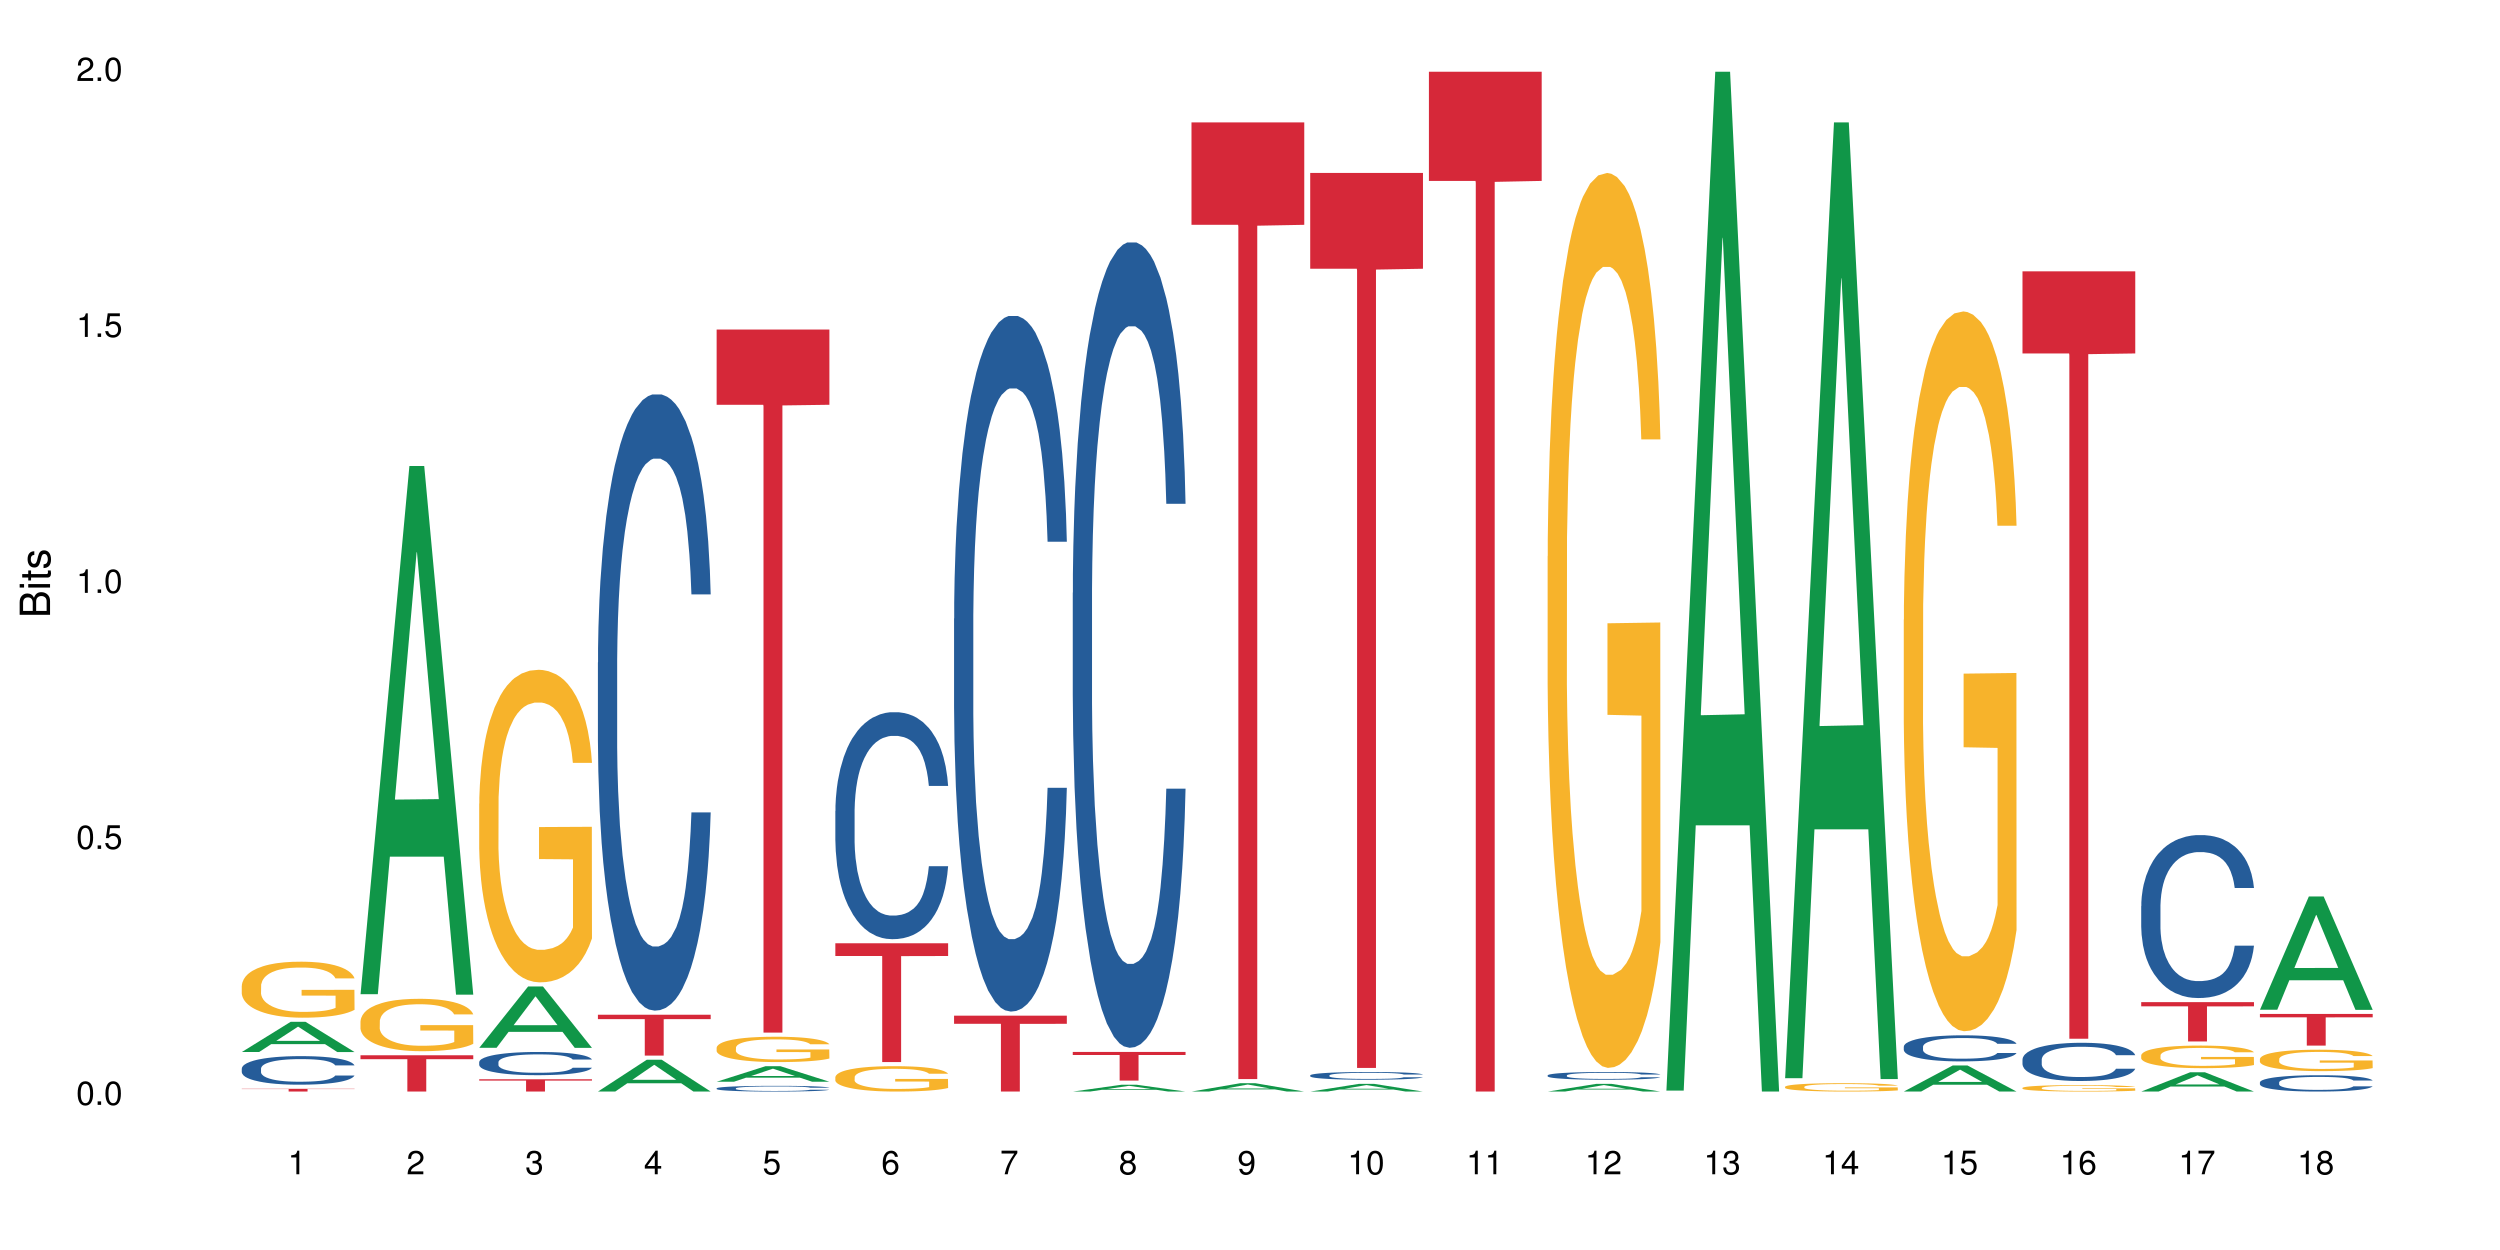 <?xml version="1.0" encoding="UTF-8"?>
<svg xmlns="http://www.w3.org/2000/svg" xmlns:xlink="http://www.w3.org/1999/xlink" width="720pt" height="360pt" viewBox="0 0 720 360" version="1.1">
<defs>
<g>
<symbol overflow="visible" id="glyph0-0">
<path style="stroke:none;" d=""/>
</symbol>
<symbol overflow="visible" id="glyph0-1">
<path style="stroke:none;" d="M 2.641 -6.797 C 2 -6.797 1.422 -6.531 1.078 -6.047 C 0.641 -5.453 0.406 -4.547 0.406 -3.297 C 0.406 -1 1.188 0.219 2.641 0.219 C 4.078 0.219 4.859 -1 4.859 -3.234 C 4.859 -4.562 4.656 -5.438 4.203 -6.047 C 3.844 -6.531 3.281 -6.797 2.641 -6.797 Z M 2.641 -6.047 C 3.547 -6.047 4 -5.125 4 -3.312 C 4 -1.375 3.562 -0.484 2.625 -0.484 C 1.734 -0.484 1.281 -1.422 1.281 -3.281 C 1.281 -5.141 1.734 -6.047 2.641 -6.047 Z M 2.641 -6.047 "/>
</symbol>
<symbol overflow="visible" id="glyph0-2">
<path style="stroke:none;" d="M 1.828 -1 L 0.828 -1 L 0.828 0 L 1.828 0 Z M 1.828 -1 "/>
</symbol>
<symbol overflow="visible" id="glyph0-3">
<path style="stroke:none;" d="M 4.562 -6.797 L 1.062 -6.797 L 0.547 -3.094 L 1.328 -3.094 C 1.719 -3.562 2.047 -3.734 2.578 -3.734 C 3.484 -3.734 4.062 -3.109 4.062 -2.094 C 4.062 -1.125 3.484 -0.531 2.578 -0.531 C 1.828 -0.531 1.375 -0.906 1.188 -1.672 L 0.328 -1.672 C 0.453 -1.109 0.547 -0.844 0.75 -0.594 C 1.125 -0.078 1.828 0.219 2.594 0.219 C 3.969 0.219 4.922 -0.781 4.922 -2.219 C 4.922 -3.562 4.031 -4.484 2.719 -4.484 C 2.25 -4.484 1.859 -4.359 1.469 -4.062 L 1.734 -5.969 L 4.562 -5.969 Z M 4.562 -6.797 "/>
</symbol>
<symbol overflow="visible" id="glyph0-4">
<path style="stroke:none;" d="M 2.484 -4.844 L 2.484 0 L 3.328 0 L 3.328 -6.797 L 2.766 -6.797 C 2.469 -5.75 2.281 -5.609 0.984 -5.453 L 0.984 -4.844 Z M 2.484 -4.844 "/>
</symbol>
<symbol overflow="visible" id="glyph0-5">
<path style="stroke:none;" d="M 4.859 -0.828 L 1.281 -0.828 C 1.359 -1.391 1.672 -1.75 2.5 -2.234 L 3.469 -2.75 C 4.406 -3.266 4.906 -3.969 4.906 -4.812 C 4.906 -5.375 4.672 -5.906 4.266 -6.266 C 3.859 -6.625 3.375 -6.797 2.719 -6.797 C 1.859 -6.797 1.219 -6.5 0.844 -5.922 C 0.609 -5.562 0.5 -5.125 0.484 -4.438 L 1.328 -4.438 C 1.359 -4.906 1.406 -5.188 1.531 -5.406 C 1.75 -5.812 2.188 -6.062 2.703 -6.062 C 3.469 -6.062 4.031 -5.516 4.031 -4.781 C 4.031 -4.25 3.719 -3.797 3.125 -3.438 L 2.234 -2.938 C 0.812 -2.141 0.406 -1.5 0.328 0 L 4.859 0 Z M 4.859 -0.828 "/>
</symbol>
<symbol overflow="visible" id="glyph0-6">
<path style="stroke:none;" d="M 2.125 -3.125 L 2.578 -3.125 C 3.516 -3.125 3.984 -2.703 3.984 -1.891 C 3.984 -1.031 3.469 -0.531 2.578 -0.531 C 1.656 -0.531 1.203 -0.984 1.156 -1.969 L 0.312 -1.969 C 0.344 -1.422 0.438 -1.078 0.609 -0.766 C 0.953 -0.109 1.625 0.219 2.547 0.219 C 3.953 0.219 4.859 -0.609 4.859 -1.906 C 4.859 -2.766 4.516 -3.25 3.703 -3.516 C 4.344 -3.766 4.656 -4.25 4.656 -4.938 C 4.656 -6.109 3.875 -6.797 2.578 -6.797 C 1.203 -6.797 0.484 -6.047 0.453 -4.609 L 1.297 -4.609 C 1.312 -5.016 1.344 -5.25 1.453 -5.453 C 1.641 -5.828 2.062 -6.062 2.594 -6.062 C 3.344 -6.062 3.797 -5.625 3.797 -4.906 C 3.797 -4.422 3.609 -4.141 3.25 -3.984 C 3.016 -3.891 2.719 -3.844 2.125 -3.844 Z M 2.125 -3.125 "/>
</symbol>
<symbol overflow="visible" id="glyph0-7">
<path style="stroke:none;" d="M 3.141 -1.625 L 3.141 0 L 3.984 0 L 3.984 -1.625 L 4.984 -1.625 L 4.984 -2.391 L 3.984 -2.391 L 3.984 -6.797 L 3.359 -6.797 L 0.266 -2.516 L 0.266 -1.625 Z M 3.141 -2.391 L 1 -2.391 L 3.141 -5.359 Z M 3.141 -2.391 "/>
</symbol>
<symbol overflow="visible" id="glyph0-8">
<path style="stroke:none;" d="M 4.781 -5.031 C 4.609 -6.141 3.891 -6.797 2.844 -6.797 C 2.094 -6.797 1.422 -6.438 1.031 -5.828 C 0.609 -5.172 0.406 -4.344 0.406 -3.094 C 0.406 -1.953 0.578 -1.234 0.984 -0.625 C 1.359 -0.078 1.953 0.219 2.703 0.219 C 3.984 0.219 4.922 -0.734 4.922 -2.078 C 4.922 -3.344 4.062 -4.234 2.844 -4.234 C 2.172 -4.234 1.641 -3.969 1.281 -3.469 C 1.281 -5.125 1.828 -6.047 2.797 -6.047 C 3.391 -6.047 3.797 -5.672 3.938 -5.031 Z M 2.734 -3.484 C 3.547 -3.484 4.062 -2.922 4.062 -2 C 4.062 -1.156 3.484 -0.531 2.703 -0.531 C 1.922 -0.531 1.328 -1.188 1.328 -2.047 C 1.328 -2.891 1.906 -3.484 2.734 -3.484 Z M 2.734 -3.484 "/>
</symbol>
<symbol overflow="visible" id="glyph0-9">
<path style="stroke:none;" d="M 4.984 -6.797 L 0.438 -6.797 L 0.438 -5.969 L 4.109 -5.969 C 2.5 -3.656 1.828 -2.234 1.328 0 L 2.219 0 C 2.594 -2.172 3.453 -4.047 4.984 -6.094 Z M 4.984 -6.797 "/>
</symbol>
<symbol overflow="visible" id="glyph0-10">
<path style="stroke:none;" d="M 3.75 -3.578 C 4.453 -4 4.688 -4.344 4.688 -4.984 C 4.688 -6.047 3.844 -6.797 2.641 -6.797 C 1.438 -6.797 0.594 -6.047 0.594 -4.984 C 0.594 -4.359 0.828 -4.016 1.516 -3.578 C 0.734 -3.203 0.359 -2.641 0.359 -1.891 C 0.359 -0.641 1.297 0.219 2.641 0.219 C 3.984 0.219 4.922 -0.641 4.922 -1.875 C 4.922 -2.641 4.531 -3.203 3.75 -3.578 Z M 2.641 -6.047 C 3.359 -6.047 3.812 -5.625 3.812 -4.969 C 3.812 -4.344 3.344 -3.922 2.641 -3.922 C 1.922 -3.922 1.453 -4.344 1.453 -4.984 C 1.453 -5.625 1.922 -6.047 2.641 -6.047 Z M 2.641 -3.203 C 3.484 -3.203 4.062 -2.672 4.062 -1.875 C 4.062 -1.062 3.484 -0.531 2.625 -0.531 C 1.797 -0.531 1.219 -1.078 1.219 -1.875 C 1.219 -2.672 1.797 -3.203 2.641 -3.203 Z M 2.641 -3.203 "/>
</symbol>
<symbol overflow="visible" id="glyph0-11">
<path style="stroke:none;" d="M 0.516 -1.547 C 0.672 -0.438 1.406 0.219 2.438 0.219 C 3.188 0.219 3.859 -0.141 4.266 -0.75 C 4.688 -1.406 4.891 -2.25 4.891 -3.484 C 4.891 -4.625 4.703 -5.359 4.312 -5.953 C 3.938 -6.5 3.344 -6.797 2.594 -6.797 C 1.297 -6.797 0.359 -5.844 0.359 -4.516 C 0.359 -3.25 1.234 -2.344 2.453 -2.344 C 3.094 -2.344 3.562 -2.578 4.016 -3.109 C 4 -1.453 3.469 -0.531 2.5 -0.531 C 1.906 -0.531 1.484 -0.906 1.359 -1.547 Z M 2.578 -6.062 C 3.375 -6.062 3.969 -5.406 3.969 -4.531 C 3.969 -3.688 3.375 -3.094 2.547 -3.094 C 1.734 -3.094 1.234 -3.672 1.234 -4.578 C 1.234 -5.438 1.797 -6.062 2.578 -6.062 Z M 2.578 -6.062 "/>
</symbol>
<symbol overflow="visible" id="glyph1-0">
<path style="stroke:none;" d=""/>
</symbol>
<symbol overflow="visible" id="glyph1-1">
<path style="stroke:none;" d="M 0 -0.953 L 0 -4.891 C 0 -5.719 -0.234 -6.344 -0.734 -6.797 C -1.188 -7.234 -1.812 -7.469 -2.5 -7.469 C -3.547 -7.469 -4.188 -7 -4.625 -5.875 C -4.984 -6.672 -5.641 -7.094 -6.531 -7.094 C -7.156 -7.094 -7.734 -6.859 -8.141 -6.391 C -8.562 -5.938 -8.75 -5.344 -8.75 -4.5 L -8.75 -0.953 Z M -4.984 -2.062 L -7.766 -2.062 L -7.766 -4.219 C -7.766 -4.844 -7.688 -5.203 -7.453 -5.5 C -7.219 -5.812 -6.859 -5.969 -6.375 -5.969 C -5.906 -5.969 -5.531 -5.812 -5.297 -5.5 C -5.062 -5.203 -4.984 -4.844 -4.984 -4.219 Z M -0.984 -2.062 L -4 -2.062 L -4 -4.781 C -4 -5.328 -3.859 -5.688 -3.578 -5.953 C -3.297 -6.219 -2.922 -6.359 -2.484 -6.359 C -2.062 -6.359 -1.688 -6.219 -1.406 -5.953 C -1.109 -5.688 -0.984 -5.328 -0.984 -4.781 Z M -0.984 -2.062 "/>
</symbol>
<symbol overflow="visible" id="glyph1-2">
<path style="stroke:none;" d="M -6.281 -1.797 L -6.281 -0.797 L 0 -0.797 L 0 -1.797 Z M -8.75 -1.797 L -8.75 -0.797 L -7.484 -0.797 L -7.484 -1.797 Z M -8.75 -1.797 "/>
</symbol>
<symbol overflow="visible" id="glyph1-3">
<path style="stroke:none;" d="M -6.281 -3.047 L -6.281 -2.016 L -8.016 -2.016 L -8.016 -1.016 L -6.281 -1.016 L -6.281 -0.172 L -5.469 -0.172 L -5.469 -1.016 L -0.719 -1.016 C -0.078 -1.016 0.281 -1.453 0.281 -2.234 C 0.281 -2.469 0.25 -2.719 0.188 -3.047 L -0.641 -3.047 C -0.609 -2.922 -0.594 -2.766 -0.594 -2.562 C -0.594 -2.141 -0.719 -2.016 -1.156 -2.016 L -5.469 -2.016 L -5.469 -3.047 Z M -6.281 -3.047 "/>
</symbol>
<symbol overflow="visible" id="glyph1-4">
<path style="stroke:none;" d="M -4.531 -5.25 C -5.766 -5.25 -6.469 -4.422 -6.469 -2.969 C -6.469 -1.516 -5.719 -0.562 -4.547 -0.562 C -3.562 -0.562 -3.094 -1.062 -2.734 -2.562 L -2.516 -3.484 C -2.344 -4.188 -2.094 -4.469 -1.625 -4.469 C -1.047 -4.469 -0.641 -3.875 -0.641 -3 C -0.641 -2.453 -0.797 -2 -1.062 -1.75 C -1.25 -1.594 -1.422 -1.531 -1.875 -1.469 L -1.875 -0.406 C -0.422 -0.453 0.281 -1.266 0.281 -2.922 C 0.281 -4.5 -0.5 -5.516 -1.719 -5.516 C -2.656 -5.516 -3.172 -4.984 -3.469 -3.734 L -3.703 -2.766 C -3.891 -1.953 -4.156 -1.609 -4.594 -1.609 C -5.172 -1.609 -5.547 -2.125 -5.547 -2.938 C -5.547 -3.75 -5.203 -4.172 -4.531 -4.203 Z M -4.531 -5.25 "/>
</symbol>
</g>
</defs>
<g id="surface24106">
<rect x="0" y="0" width="720" height="360" style="fill:rgb(100%,100%,100%);fill-opacity:1;stroke:none;"/>
<path style=" stroke:none;fill-rule:nonzero;fill:rgb(6.275%,58.824%,28.235%);fill-opacity:1;" d="M 69.629 302.984 L 69.664 302.977 L 83.719 294.277 L 87.984 294.277 L 102.109 302.992 L 97.148 302.992 L 93.609 300.719 L 78.098 300.719 L 74.625 302.984 L 69.629 302.984 L 79.59 299.777 L 92.184 299.77 L 85.902 295.703 L 85.836 295.695 L 85.766 295.719 L 79.555 299.77 L 79.59 299.777 Z M 69.629 302.984 "/>
<path style=" stroke:none;fill-rule:nonzero;fill:rgb(14.51%,36.078%,60%);fill-opacity:1;" d="M 69.629 307.75 L 69.668 307.742 L 69.668 307.562 L 69.789 307.273 L 70.066 306.914 L 70.344 306.668 L 71.055 306.223 L 72.047 305.797 L 73.074 305.465 L 73.828 305.27 L 74.5 305.117 L 76.047 304.84 L 77.035 304.699 L 78.105 304.57 L 79.414 304.441 L 80.363 304.367 L 82.504 304.246 L 84.086 304.195 L 85.316 304.172 L 87.969 304.172 L 89.555 304.203 L 90.703 304.238 L 91.969 304.301 L 93.039 304.367 L 94.902 304.531 L 96.562 304.742 L 97.316 304.863 L 98.504 305.098 L 99.418 305.32 L 100.051 305.516 L 100.762 305.797 L 101.398 306.133 L 101.871 306.516 L 102.109 306.84 L 96.562 306.84 L 96.285 306.539 L 95.969 306.305 L 95.375 305.996 L 94.781 305.781 L 93.949 305.562 L 93.199 305.418 L 92.168 305.277 L 91.258 305.188 L 90.305 305.117 L 89.395 305.074 L 87.652 305.027 L 85.633 305.027 L 84.879 305.043 L 83.336 305.105 L 82.504 305.156 L 81.312 305.262 L 80.484 305.359 L 79.492 305.508 L 78.82 305.637 L 77.988 305.832 L 77.395 306.004 L 76.719 306.254 L 76.324 306.441 L 75.969 306.652 L 75.648 306.898 L 75.414 307.164 L 75.254 307.441 L 75.176 307.711 L 75.176 308.875 L 75.254 309.145 L 75.453 309.461 L 75.969 309.922 L 76.719 310.316 L 77.59 310.633 L 78.422 310.859 L 78.898 310.965 L 79.531 311.086 L 80.523 311.234 L 81.949 311.387 L 82.781 311.445 L 84.047 311.504 L 85.355 311.535 L 87.098 311.535 L 88.641 311.504 L 89.672 311.469 L 90.742 311.406 L 92.207 311.281 L 93.117 311.16 L 93.91 311.016 L 94.504 310.875 L 94.902 310.754 L 95.496 310.52 L 95.969 310.266 L 96.328 310.004 L 96.562 309.746 L 102.109 309.746 L 101.871 310.047 L 101.516 310.34 L 101.16 310.559 L 100.605 310.82 L 99.973 311.055 L 99.059 311.316 L 98.309 311.492 L 97.316 311.68 L 96.406 311.82 L 95.414 311.949 L 93.949 312.098 L 93 312.176 L 91.969 312.242 L 90.742 312.301 L 89.195 312.355 L 87.531 312.383 L 85.988 312.391 L 84.324 312.375 L 83.098 312.348 L 81.473 312.277 L 79.453 312.145 L 77.988 312 L 76.84 311.859 L 75.848 311.707 L 74.738 311.504 L 73.312 311.176 L 72.441 310.918 L 71.848 310.707 L 71.176 310.414 L 70.699 310.152 L 70.145 309.73 L 69.75 309.199 L 69.629 308.785 Z M 69.629 307.75 "/>
<path style=" stroke:none;fill-rule:nonzero;fill:rgb(96.863%,70.196%,16.863%);fill-opacity:1;" d="M 69.629 283.875 L 69.668 283.859 L 69.668 283.566 L 69.828 282.902 L 70.223 281.988 L 70.738 281.238 L 71.293 280.648 L 71.648 280.34 L 72.242 279.895 L 72.758 279.57 L 74.066 278.91 L 75.73 278.289 L 76.641 278.023 L 77.672 277.773 L 79.137 277.496 L 79.809 277.391 L 81.867 277.156 L 84.207 277.008 L 86.781 276.965 L 87.969 276.98 L 89.594 277.039 L 91.812 277.199 L 93.078 277.348 L 94.07 277.496 L 95.098 277.688 L 96.367 277.98 L 97.555 278.336 L 98.504 278.688 L 99.457 279.129 L 100.246 279.602 L 100.922 280.117 L 101.516 280.734 L 101.871 281.25 L 102.109 281.77 L 96.605 281.77 L 96.285 281.25 L 95.93 280.855 L 95.336 280.367 L 94.742 280.016 L 94.148 279.734 L 93.039 279.352 L 92.09 279.117 L 90.898 278.91 L 89.75 278.777 L 88.445 278.688 L 87.652 278.66 L 85.551 278.66 L 83.652 278.762 L 82.543 278.879 L 81.75 278.996 L 80.641 279.219 L 79.969 279.395 L 79.57 279.512 L 78.383 279.969 L 77.59 280.383 L 77.156 280.664 L 76.602 281.105 L 76.203 281.504 L 75.77 282.09 L 75.531 282.535 L 75.215 283.535 L 75.176 286.188 L 75.293 286.746 L 75.531 287.352 L 75.848 287.883 L 76.324 288.441 L 76.797 288.871 L 77.629 289.445 L 78.344 289.828 L 78.898 290.078 L 79.969 290.477 L 80.402 290.609 L 81.434 290.875 L 82.504 291.078 L 83.809 291.258 L 84.801 291.344 L 86.383 291.418 L 88.406 291.418 L 90.781 291.332 L 92.285 291.211 L 93.316 291.094 L 93.988 290.992 L 94.82 290.828 L 95.414 290.684 L 95.969 290.52 L 96.645 290.27 L 96.645 286.746 L 86.859 286.734 L 86.859 285.082 L 102.07 285.066 L 102.109 290.828 L 101.277 291.227 L 100.246 291.609 L 99.258 291.906 L 98.227 292.156 L 96.762 292.438 L 95.574 292.613 L 93.75 292.82 L 92.09 292.953 L 90.344 293.039 L 88.801 293.086 L 86.98 293.098 L 85.355 293.07 L 83.613 292.98 L 82.227 292.863 L 80.957 292.715 L 79.691 292.523 L 78.105 292.215 L 77.074 291.965 L 76.008 291.656 L 74.938 291.285 L 73.988 290.887 L 73.352 290.578 L 72.719 290.227 L 72.047 289.785 L 71.41 289.281 L 70.938 288.824 L 70.5 288.309 L 70.184 287.824 L 69.867 287.16 L 69.707 286.629 L 69.629 286.172 Z M 69.629 283.875 "/>
<path style=" stroke:none;fill-rule:nonzero;fill:rgb(83.922%,15.686%,22.353%);fill-opacity:1;" d="M 69.629 313.57 L 102.109 313.57 L 102.109 313.656 L 88.574 313.656 L 88.574 314.371 L 83.125 314.371 L 83.125 313.66 L 83.047 313.656 L 69.629 313.656 Z M 69.629 313.57 "/>
<path style=" stroke:none;fill-rule:nonzero;fill:rgb(6.275%,58.824%,28.235%);fill-opacity:1;" d="M 103.82 286.328 L 103.855 286.188 L 117.906 134.215 L 122.176 134.215 L 136.301 286.473 L 131.336 286.473 L 127.797 246.727 L 112.285 246.727 L 108.816 286.328 L 103.82 286.328 L 113.777 230.285 L 126.375 230.145 L 120.094 159.09 L 120.023 158.945 L 119.957 159.375 L 113.742 230.145 L 113.777 230.285 Z M 103.82 286.328 "/>
<path style=" stroke:none;fill-rule:nonzero;fill:rgb(96.863%,70.196%,16.863%);fill-opacity:1;" d="M 103.82 294.117 L 103.859 294.105 L 103.859 293.828 L 104.016 293.207 L 104.414 292.352 L 104.93 291.648 L 105.484 291.098 L 105.84 290.809 L 106.434 290.395 L 106.949 290.094 L 108.254 289.473 L 109.918 288.895 L 110.832 288.645 L 111.859 288.41 L 113.324 288.148 L 114 288.051 L 116.059 287.832 L 118.395 287.695 L 120.969 287.652 L 122.16 287.668 L 123.781 287.723 L 126 287.871 L 127.27 288.012 L 128.258 288.148 L 129.289 288.328 L 130.555 288.602 L 131.746 288.934 L 132.695 289.266 L 133.645 289.68 L 134.438 290.121 L 135.109 290.602 L 135.707 291.18 L 136.062 291.664 L 136.301 292.145 L 130.793 292.145 L 130.477 291.664 L 130.121 291.293 L 129.527 290.836 L 128.934 290.504 L 128.34 290.242 L 127.23 289.887 L 126.277 289.664 L 125.09 289.473 L 123.941 289.348 L 122.633 289.266 L 121.844 289.238 L 119.742 289.238 L 117.84 289.336 L 116.73 289.445 L 115.941 289.555 L 114.832 289.762 L 114.156 289.926 L 113.762 290.035 L 112.574 290.465 L 111.781 290.852 L 111.344 291.113 L 110.789 291.527 L 110.395 291.898 L 109.957 292.449 L 109.723 292.863 L 109.402 293.801 L 109.363 296.281 L 109.484 296.805 L 109.723 297.371 L 110.039 297.867 L 110.512 298.391 L 110.988 298.789 L 111.82 299.328 L 112.535 299.688 L 113.09 299.922 L 114.156 300.293 L 114.594 300.418 L 115.621 300.664 L 116.691 300.859 L 118 301.023 L 118.988 301.105 L 120.574 301.176 L 122.594 301.176 L 124.973 301.094 L 126.477 300.98 L 127.508 300.871 L 128.18 300.773 L 129.012 300.625 L 129.605 300.484 L 130.16 300.336 L 130.832 300.102 L 130.832 296.805 L 121.051 296.793 L 121.051 295.246 L 136.262 295.234 L 136.301 300.625 L 135.469 300.996 L 134.438 301.355 L 133.449 301.629 L 132.418 301.863 L 130.953 302.125 L 129.766 302.293 L 127.941 302.484 L 126.277 302.609 L 124.535 302.691 L 122.992 302.734 L 121.168 302.746 L 119.543 302.719 L 117.801 302.637 L 116.414 302.527 L 115.148 302.387 L 113.879 302.207 L 112.297 301.918 L 111.266 301.684 L 110.195 301.395 L 109.125 301.051 L 108.176 300.68 L 107.543 300.391 L 106.91 300.059 L 106.234 299.645 L 105.602 299.176 L 105.125 298.75 L 104.691 298.266 L 104.375 297.812 L 104.059 297.191 L 103.898 296.695 L 103.82 296.27 Z M 103.82 294.117 "/>
<path style=" stroke:none;fill-rule:nonzero;fill:rgb(83.922%,15.686%,22.353%);fill-opacity:1;" d="M 103.82 303.926 L 136.301 303.926 L 136.301 305.043 L 122.762 305.055 L 122.762 314.371 L 117.316 314.371 L 117.316 305.062 L 117.238 305.043 L 103.82 305.043 Z M 103.82 303.926 "/>
<path style=" stroke:none;fill-rule:nonzero;fill:rgb(6.275%,58.824%,28.235%);fill-opacity:1;" d="M 138.008 301.773 L 138.043 301.758 L 152.098 284.102 L 156.367 284.102 L 170.488 301.789 L 165.527 301.789 L 161.988 297.172 L 146.477 297.172 L 143.008 301.773 L 138.008 301.773 L 147.969 295.262 L 160.566 295.246 L 154.285 286.992 L 154.215 286.973 L 154.145 287.023 L 147.934 295.246 L 147.969 295.262 Z M 138.008 301.773 "/>
<path style=" stroke:none;fill-rule:nonzero;fill:rgb(14.51%,36.078%,60%);fill-opacity:1;" d="M 138.008 305.879 L 138.047 305.871 L 138.047 305.727 L 138.168 305.492 L 138.445 305.199 L 138.723 305 L 139.434 304.637 L 140.426 304.289 L 141.457 304.02 L 142.207 303.863 L 142.883 303.738 L 144.426 303.516 L 145.418 303.398 L 146.484 303.293 L 147.793 303.191 L 148.742 303.129 L 150.883 303.031 L 152.465 302.988 L 153.695 302.969 L 156.348 302.969 L 157.934 302.996 L 159.082 303.023 L 160.348 303.074 L 161.418 303.129 L 163.281 303.262 L 164.945 303.434 L 165.695 303.531 L 166.887 303.723 L 167.797 303.906 L 168.43 304.062 L 169.145 304.289 L 169.777 304.566 L 170.25 304.875 L 170.488 305.141 L 164.945 305.141 L 164.668 304.895 L 164.352 304.707 L 163.754 304.453 L 163.16 304.277 L 162.328 304.102 L 161.578 303.984 L 160.547 303.867 L 159.637 303.797 L 158.688 303.738 L 157.773 303.703 L 156.031 303.668 L 154.012 303.668 L 153.258 303.68 L 151.715 303.727 L 150.883 303.77 L 149.695 303.855 L 148.863 303.934 L 147.871 304.059 L 147.199 304.16 L 146.367 304.32 L 145.773 304.461 L 145.098 304.664 L 144.703 304.816 L 144.348 304.984 L 144.031 305.188 L 143.793 305.402 L 143.633 305.629 L 143.555 305.848 L 143.555 306.793 L 143.633 307.016 L 143.832 307.27 L 144.348 307.645 L 145.098 307.969 L 145.969 308.223 L 146.801 308.406 L 147.277 308.492 L 147.91 308.59 L 148.902 308.711 L 150.328 308.836 L 151.16 308.883 L 152.426 308.934 L 153.734 308.957 L 155.477 308.957 L 157.023 308.934 L 158.051 308.902 L 159.121 308.852 L 160.586 308.75 L 161.496 308.652 L 162.289 308.535 L 162.883 308.418 L 163.281 308.32 L 163.875 308.133 L 164.352 307.926 L 164.707 307.711 L 164.945 307.504 L 170.488 307.504 L 170.25 307.746 L 169.895 307.984 L 169.539 308.164 L 168.984 308.375 L 168.352 308.566 L 167.438 308.781 L 166.688 308.922 L 165.695 309.074 L 164.785 309.188 L 163.797 309.293 L 162.328 309.414 L 161.379 309.477 L 160.348 309.531 L 159.121 309.578 L 157.578 309.621 L 155.914 309.648 L 154.367 309.652 L 152.703 309.641 L 151.477 309.617 L 149.852 309.562 L 147.832 309.453 L 146.367 309.336 L 145.219 309.219 L 144.227 309.098 L 143.117 308.934 L 141.691 308.664 L 140.82 308.457 L 140.227 308.285 L 139.555 308.047 L 139.078 307.832 L 138.523 307.492 L 138.129 307.059 L 138.008 306.723 Z M 138.008 305.879 "/>
<path style=" stroke:none;fill-rule:nonzero;fill:rgb(96.863%,70.196%,16.863%);fill-opacity:1;" d="M 138.008 231.457 L 138.047 231.371 L 138.047 229.73 L 138.207 226.027 L 138.602 220.934 L 139.117 216.738 L 139.672 213.449 L 140.027 211.723 L 140.625 209.258 L 141.137 207.449 L 142.445 203.75 L 144.109 200.297 L 145.02 198.816 L 146.051 197.418 L 147.516 195.855 L 148.188 195.281 L 150.25 193.965 L 152.586 193.145 L 155.16 192.898 L 156.348 192.98 L 157.973 193.309 L 160.191 194.211 L 161.457 195.035 L 162.449 195.855 L 163.477 196.926 L 164.746 198.57 L 165.934 200.543 L 166.887 202.516 L 167.836 204.98 L 168.629 207.613 L 169.301 210.492 L 169.895 213.945 L 170.25 216.82 L 170.488 219.699 L 164.984 219.699 L 164.668 216.82 L 164.309 214.602 L 163.715 211.887 L 163.121 209.914 L 162.527 208.352 L 161.418 206.215 L 160.469 204.898 L 159.281 203.75 L 158.133 203.008 L 156.824 202.516 L 156.031 202.352 L 153.934 202.352 L 152.031 202.926 L 150.922 203.586 L 150.129 204.242 L 149.02 205.477 L 148.348 206.461 L 147.953 207.121 L 146.762 209.668 L 145.969 211.969 L 145.535 213.531 L 144.98 216 L 144.586 218.219 L 144.148 221.508 L 143.91 223.973 L 143.594 229.562 L 143.555 244.363 L 143.672 247.488 L 143.91 250.859 L 144.227 253.816 L 144.703 256.941 L 145.18 259.324 L 146.012 262.531 L 146.723 264.668 L 147.277 266.066 L 148.348 268.285 L 148.781 269.027 L 149.812 270.508 L 150.883 271.656 L 152.191 272.645 L 153.18 273.137 L 154.766 273.547 L 156.785 273.547 L 159.16 273.055 L 160.668 272.398 L 161.695 271.738 L 162.371 271.164 L 163.199 270.262 L 163.797 269.438 L 164.352 268.535 L 165.023 267.137 L 165.023 247.488 L 155.238 247.406 L 155.238 238.195 L 170.449 238.113 L 170.488 270.262 L 169.656 272.48 L 168.629 274.617 L 167.637 276.262 L 166.609 277.66 L 165.141 279.223 L 163.953 280.207 L 162.133 281.359 L 160.469 282.098 L 158.727 282.594 L 157.18 282.84 L 155.359 282.922 L 153.734 282.758 L 151.992 282.262 L 150.605 281.605 L 149.336 280.785 L 148.07 279.715 L 146.484 277.988 L 145.457 276.59 L 144.387 274.863 L 143.316 272.809 L 142.367 270.59 L 141.73 268.863 L 141.098 266.891 L 140.426 264.422 L 139.793 261.629 L 139.316 259.078 L 138.879 256.203 L 138.562 253.488 L 138.246 249.789 L 138.09 246.828 L 138.008 244.281 Z M 138.008 231.457 "/>
<path style=" stroke:none;fill-rule:nonzero;fill:rgb(83.922%,15.686%,22.353%);fill-opacity:1;" d="M 138.008 310.832 L 170.488 310.832 L 170.488 311.211 L 156.953 311.215 L 156.953 314.371 L 151.508 314.371 L 151.508 311.219 L 151.426 311.211 L 138.008 311.211 Z M 138.008 310.832 "/>
<path style=" stroke:none;fill-rule:nonzero;fill:rgb(6.275%,58.824%,28.235%);fill-opacity:1;" d="M 172.199 314.363 L 172.234 314.352 L 186.289 305.195 L 190.555 305.195 L 204.68 314.371 L 199.719 314.371 L 196.176 311.977 L 180.664 311.977 L 177.195 314.363 L 172.199 314.363 L 182.156 310.984 L 194.754 310.977 L 188.473 306.691 L 188.406 306.684 L 188.336 306.711 L 182.125 310.977 L 182.156 310.984 Z M 172.199 314.363 "/>
<path style=" stroke:none;fill-rule:nonzero;fill:rgb(14.51%,36.078%,60%);fill-opacity:1;" d="M 172.199 190.816 L 172.238 190.652 L 172.238 186.758 L 172.355 180.594 L 172.633 172.809 L 172.91 167.453 L 173.625 157.883 L 174.613 148.637 L 175.645 141.5 L 176.398 137.281 L 177.07 134.035 L 178.617 128.035 L 179.605 124.953 L 180.676 122.195 L 181.984 119.438 L 182.934 117.816 L 185.07 115.219 L 186.656 114.082 L 187.883 113.598 L 190.539 113.598 L 192.121 114.246 L 193.273 115.059 L 194.539 116.355 L 195.609 117.816 L 197.469 121.383 L 199.133 125.926 L 199.887 128.52 L 201.074 133.551 L 201.984 138.418 L 202.621 142.637 L 203.332 148.637 L 203.965 155.938 L 204.441 164.211 L 204.68 171.188 L 199.133 171.188 L 198.855 164.695 L 198.539 159.668 L 197.945 153.016 L 197.352 148.312 L 196.52 143.609 L 195.766 140.527 L 194.738 137.445 L 193.824 135.496 L 192.875 134.035 L 191.965 133.062 L 190.223 132.09 L 188.203 132.09 L 187.449 132.414 L 185.902 133.711 L 185.07 134.848 L 183.883 137.121 L 183.051 139.227 L 182.062 142.473 L 181.387 145.23 L 180.555 149.449 L 179.961 153.18 L 179.289 158.531 L 178.895 162.59 L 178.535 167.129 L 178.219 172.484 L 177.98 178.16 L 177.824 184.164 L 177.746 190.004 L 177.746 215.148 L 177.824 220.988 L 178.023 227.801 L 178.535 237.695 L 179.289 246.297 L 180.16 253.109 L 180.992 257.977 L 181.469 260.246 L 182.102 262.84 L 183.09 266.086 L 184.52 269.332 L 185.348 270.629 L 186.617 271.926 L 187.926 272.574 L 189.668 272.574 L 191.211 271.926 L 192.242 271.113 L 193.312 269.816 L 194.777 267.059 L 195.688 264.465 L 196.48 261.383 L 197.074 258.301 L 197.469 255.703 L 198.062 250.676 L 198.539 245.16 L 198.895 239.48 L 199.133 233.965 L 204.68 233.965 L 204.441 240.453 L 204.086 246.781 L 203.73 251.484 L 203.176 257.164 L 202.539 262.191 L 201.629 267.871 L 200.875 271.602 L 199.887 275.656 L 198.977 278.738 L 197.984 281.496 L 196.52 284.742 L 195.57 286.363 L 194.539 287.824 L 193.312 289.121 L 191.766 290.258 L 190.102 290.906 L 188.559 291.066 L 186.895 290.742 L 185.668 290.094 L 184.043 288.637 L 182.023 285.715 L 180.555 282.633 L 179.406 279.551 L 178.418 276.305 L 177.309 271.926 L 175.883 264.789 L 175.012 259.273 L 174.418 254.73 L 173.742 248.402 L 173.27 242.727 L 172.715 233.641 L 172.316 222.125 L 172.199 213.203 Z M 172.199 190.816 "/>
<path style=" stroke:none;fill-rule:nonzero;fill:rgb(83.922%,15.686%,22.353%);fill-opacity:1;" d="M 172.199 292.246 L 204.68 292.246 L 204.68 293.508 L 191.141 293.52 L 191.141 304.016 L 185.695 304.016 L 185.695 293.531 L 185.617 293.508 L 172.199 293.508 Z M 172.199 292.246 "/>
<path style=" stroke:none;fill-rule:nonzero;fill:rgb(6.275%,58.824%,28.235%);fill-opacity:1;" d="M 206.391 311.539 L 206.422 311.535 L 220.477 307.062 L 224.746 307.062 L 238.867 311.543 L 233.906 311.543 L 230.367 310.371 L 214.855 310.371 L 211.387 311.539 L 206.391 311.539 L 216.348 309.891 L 228.945 309.887 L 222.664 307.797 L 222.594 307.793 L 222.523 307.805 L 216.312 309.887 L 216.348 309.891 Z M 206.391 311.539 "/>
<path style=" stroke:none;fill-rule:nonzero;fill:rgb(14.51%,36.078%,60%);fill-opacity:1;" d="M 206.391 313.438 L 206.43 313.438 L 206.43 313.402 L 206.547 313.344 L 206.824 313.273 L 207.102 313.223 L 207.816 313.133 L 208.805 313.047 L 209.836 312.98 L 210.586 312.941 L 211.262 312.91 L 212.805 312.855 L 213.797 312.828 L 214.867 312.801 L 216.172 312.777 L 217.125 312.762 L 219.262 312.738 L 220.848 312.727 L 222.074 312.723 L 224.727 312.723 L 226.312 312.727 L 227.461 312.734 L 228.73 312.746 L 229.797 312.762 L 231.66 312.793 L 233.324 312.836 L 234.078 312.859 L 235.266 312.906 L 236.176 312.953 L 236.809 312.992 L 237.523 313.047 L 238.156 313.113 L 238.633 313.191 L 238.867 313.258 L 233.324 313.258 L 233.047 313.195 L 232.73 313.148 L 232.137 313.086 L 231.543 313.043 L 230.711 313 L 229.957 312.973 L 228.926 312.941 L 228.016 312.926 L 227.066 312.91 L 226.152 312.902 L 224.41 312.895 L 221.637 312.895 L 220.094 312.91 L 219.262 312.918 L 218.074 312.941 L 217.242 312.961 L 216.25 312.988 L 215.578 313.016 L 214.746 313.055 L 214.152 313.09 L 213.48 313.141 L 213.082 313.176 L 212.727 313.219 L 212.41 313.27 L 212.172 313.32 L 212.012 313.379 L 211.934 313.43 L 211.934 313.664 L 212.012 313.719 L 212.211 313.781 L 212.727 313.875 L 213.48 313.953 L 214.352 314.02 L 215.184 314.062 L 215.656 314.086 L 216.293 314.109 L 217.281 314.137 L 218.707 314.168 L 219.539 314.18 L 220.809 314.191 L 222.113 314.199 L 223.855 314.199 L 225.402 314.191 L 226.43 314.184 L 227.5 314.172 L 228.965 314.148 L 229.879 314.125 L 230.668 314.094 L 231.266 314.066 L 231.66 314.043 L 232.254 313.996 L 232.73 313.945 L 233.086 313.891 L 233.324 313.84 L 238.867 313.84 L 238.633 313.898 L 238.273 313.961 L 237.918 314.004 L 237.363 314.055 L 236.73 314.102 L 235.82 314.156 L 235.066 314.191 L 234.078 314.227 L 233.164 314.258 L 232.176 314.281 L 230.711 314.312 L 229.758 314.328 L 228.73 314.34 L 227.5 314.352 L 225.957 314.363 L 224.293 314.371 L 222.746 314.371 L 221.086 314.367 L 219.855 314.363 L 218.23 314.348 L 216.211 314.32 L 214.746 314.293 L 213.598 314.262 L 212.609 314.234 L 211.5 314.191 L 210.074 314.125 L 209.199 314.074 L 208.605 314.031 L 207.934 313.973 L 207.457 313.922 L 206.902 313.836 L 206.508 313.73 L 206.391 313.648 Z M 206.391 313.438 "/>
<path style=" stroke:none;fill-rule:nonzero;fill:rgb(96.863%,70.196%,16.863%);fill-opacity:1;" d="M 206.391 301.707 L 206.43 301.699 L 206.43 301.566 L 206.586 301.266 L 206.984 300.852 L 207.496 300.512 L 208.051 300.246 L 208.41 300.105 L 209.004 299.906 L 209.52 299.758 L 210.824 299.457 L 212.488 299.176 L 213.398 299.059 L 214.43 298.945 L 215.895 298.816 L 216.57 298.77 L 218.629 298.664 L 220.965 298.598 L 223.539 298.578 L 224.727 298.582 L 226.352 298.609 L 228.57 298.684 L 229.84 298.75 L 230.828 298.816 L 231.859 298.902 L 233.125 299.039 L 234.312 299.199 L 235.266 299.359 L 236.215 299.559 L 237.008 299.773 L 237.68 300.004 L 238.273 300.285 L 238.633 300.52 L 238.867 300.754 L 233.363 300.754 L 233.047 300.52 L 232.691 300.34 L 232.098 300.117 L 231.5 299.957 L 230.906 299.832 L 229.797 299.656 L 228.848 299.551 L 227.66 299.457 L 226.512 299.398 L 225.203 299.359 L 224.41 299.344 L 222.312 299.344 L 220.41 299.391 L 219.301 299.445 L 218.508 299.496 L 217.398 299.598 L 216.727 299.68 L 216.332 299.73 L 215.141 299.938 L 214.352 300.125 L 213.914 300.254 L 213.359 300.453 L 212.965 300.633 L 212.527 300.898 L 212.289 301.098 L 211.973 301.555 L 211.934 302.754 L 212.055 303.008 L 212.289 303.281 L 212.609 303.523 L 213.082 303.773 L 213.559 303.969 L 214.391 304.23 L 215.102 304.402 L 215.656 304.516 L 216.727 304.695 L 217.164 304.758 L 218.191 304.875 L 219.262 304.969 L 220.57 305.051 L 221.559 305.09 L 223.145 305.125 L 225.164 305.125 L 227.539 305.082 L 229.047 305.031 L 230.074 304.977 L 230.75 304.93 L 231.582 304.855 L 232.176 304.789 L 232.73 304.715 L 233.402 304.602 L 233.402 303.008 L 223.621 303 L 223.621 302.254 L 238.828 302.246 L 238.867 304.855 L 238.039 305.035 L 237.008 305.211 L 236.016 305.344 L 234.988 305.457 L 233.523 305.582 L 232.332 305.664 L 230.512 305.758 L 228.848 305.816 L 227.105 305.855 L 225.559 305.879 L 223.738 305.883 L 222.113 305.871 L 220.371 305.832 L 218.984 305.777 L 217.719 305.711 L 216.449 305.625 L 214.867 305.484 L 213.836 305.371 L 212.766 305.23 L 211.695 305.062 L 210.746 304.883 L 210.113 304.742 L 209.477 304.582 L 208.805 304.383 L 208.172 304.156 L 207.695 303.949 L 207.262 303.715 L 206.941 303.496 L 206.625 303.195 L 206.469 302.953 L 206.391 302.746 Z M 206.391 301.707 "/>
<path style=" stroke:none;fill-rule:nonzero;fill:rgb(83.922%,15.686%,22.353%);fill-opacity:1;" d="M 206.391 94.898 L 238.867 94.898 L 238.867 116.574 L 225.332 116.766 L 225.332 297.398 L 219.887 297.398 L 219.887 116.953 L 219.809 116.574 L 206.391 116.574 Z M 206.391 94.898 "/>
<path style=" stroke:none;fill-rule:nonzero;fill:rgb(14.51%,36.078%,60%);fill-opacity:1;" d="M 240.578 233.57 L 240.617 233.512 L 240.617 232.078 L 240.738 229.809 L 241.016 226.941 L 241.293 224.969 L 242.004 221.445 L 242.996 218.039 L 244.023 215.41 L 244.777 213.859 L 245.449 212.664 L 246.996 210.453 L 247.984 209.316 L 249.055 208.305 L 250.363 207.289 L 251.312 206.691 L 253.453 205.734 L 255.035 205.316 L 256.266 205.137 L 258.918 205.137 L 260.504 205.375 L 261.652 205.676 L 262.918 206.152 L 263.988 206.691 L 265.852 208.004 L 267.512 209.676 L 268.266 210.633 L 269.453 212.484 L 270.367 214.277 L 271 215.828 L 271.711 218.039 L 272.348 220.727 L 272.82 223.773 L 273.059 226.344 L 267.512 226.344 L 267.234 223.953 L 266.918 222.102 L 266.324 219.652 L 265.73 217.922 L 264.898 216.188 L 264.148 215.055 L 263.117 213.918 L 262.207 213.199 L 261.254 212.664 L 260.344 212.305 L 258.602 211.945 L 256.582 211.945 L 255.828 212.066 L 254.285 212.543 L 253.453 212.961 L 252.262 213.797 L 251.434 214.574 L 250.441 215.77 L 249.77 216.785 L 248.938 218.34 L 248.344 219.711 L 247.668 221.684 L 247.273 223.176 L 246.918 224.852 L 246.598 226.82 L 246.363 228.91 L 246.203 231.121 L 246.125 233.273 L 246.125 242.531 L 246.203 244.684 L 246.402 247.191 L 246.918 250.836 L 247.668 254 L 248.539 256.512 L 249.371 258.301 L 249.848 259.137 L 250.48 260.094 L 251.473 261.289 L 252.898 262.484 L 253.73 262.961 L 254.996 263.441 L 256.305 263.68 L 258.047 263.68 L 259.59 263.441 L 260.621 263.141 L 261.691 262.664 L 263.156 261.648 L 264.066 260.691 L 264.859 259.555 L 265.453 258.422 L 265.852 257.465 L 266.445 255.613 L 266.918 253.582 L 267.277 251.492 L 267.512 249.461 L 273.059 249.461 L 272.82 251.852 L 272.465 254.18 L 272.109 255.914 L 271.555 258.004 L 270.922 259.855 L 270.008 261.945 L 269.258 263.32 L 268.266 264.812 L 267.355 265.949 L 266.363 266.965 L 264.898 268.16 L 263.949 268.758 L 262.918 269.293 L 261.691 269.773 L 260.145 270.191 L 258.48 270.43 L 256.938 270.488 L 255.273 270.367 L 254.047 270.129 L 252.422 269.594 L 250.402 268.516 L 248.938 267.383 L 247.789 266.246 L 246.797 265.051 L 245.688 263.441 L 244.262 260.812 L 243.391 258.781 L 242.797 257.105 L 242.125 254.777 L 241.648 252.688 L 241.094 249.34 L 240.699 245.102 L 240.578 241.816 Z M 240.578 233.57 "/>
<path style=" stroke:none;fill-rule:nonzero;fill:rgb(96.863%,70.196%,16.863%);fill-opacity:1;" d="M 240.578 310.188 L 240.617 310.184 L 240.617 310.051 L 240.777 309.75 L 241.172 309.336 L 241.688 308.992 L 242.242 308.727 L 242.598 308.586 L 243.191 308.387 L 243.707 308.238 L 245.016 307.938 L 246.68 307.656 L 247.59 307.539 L 248.621 307.426 L 250.086 307.297 L 250.758 307.25 L 252.816 307.145 L 255.156 307.078 L 257.73 307.059 L 258.918 307.062 L 260.543 307.09 L 262.762 307.164 L 264.027 307.23 L 265.02 307.297 L 266.047 307.383 L 267.316 307.52 L 268.504 307.68 L 269.453 307.84 L 270.406 308.039 L 271.195 308.254 L 271.871 308.484 L 272.465 308.766 L 272.82 309 L 273.059 309.234 L 267.555 309.234 L 267.234 309 L 266.879 308.82 L 266.285 308.602 L 265.691 308.441 L 265.098 308.312 L 263.988 308.141 L 263.039 308.031 L 261.848 307.938 L 260.699 307.879 L 259.395 307.84 L 258.602 307.824 L 256.5 307.824 L 254.602 307.871 L 253.492 307.926 L 252.699 307.98 L 251.59 308.078 L 250.918 308.16 L 250.52 308.211 L 249.332 308.418 L 248.539 308.605 L 248.105 308.734 L 247.551 308.934 L 247.152 309.113 L 246.719 309.383 L 246.48 309.582 L 246.164 310.035 L 246.125 311.238 L 246.242 311.492 L 246.48 311.766 L 246.797 312.008 L 247.273 312.262 L 247.746 312.453 L 248.578 312.715 L 249.293 312.887 L 249.848 313 L 250.918 313.184 L 251.352 313.242 L 252.383 313.363 L 253.453 313.457 L 254.758 313.535 L 255.75 313.574 L 257.332 313.609 L 259.355 313.609 L 261.73 313.57 L 263.234 313.516 L 264.266 313.461 L 264.938 313.414 L 265.77 313.344 L 266.363 313.273 L 266.918 313.203 L 267.594 313.09 L 267.594 311.492 L 257.809 311.484 L 257.809 310.738 L 273.02 310.73 L 273.059 313.344 L 272.227 313.523 L 271.195 313.695 L 270.207 313.828 L 269.176 313.941 L 267.711 314.07 L 266.523 314.148 L 264.699 314.242 L 263.039 314.305 L 261.293 314.344 L 259.75 314.363 L 257.93 314.371 L 256.305 314.355 L 254.562 314.316 L 253.176 314.266 L 251.906 314.195 L 250.641 314.109 L 249.055 313.969 L 248.023 313.855 L 246.957 313.715 L 245.887 313.551 L 244.938 313.367 L 244.301 313.227 L 243.668 313.066 L 242.996 312.867 L 242.359 312.641 L 241.887 312.434 L 241.449 312.199 L 241.133 311.98 L 240.816 311.68 L 240.656 311.438 L 240.578 311.23 Z M 240.578 310.188 "/>
<path style=" stroke:none;fill-rule:nonzero;fill:rgb(83.922%,15.686%,22.353%);fill-opacity:1;" d="M 240.578 271.668 L 273.059 271.668 L 273.059 275.328 L 259.523 275.363 L 259.523 305.879 L 254.074 305.879 L 254.074 275.395 L 253.996 275.328 L 240.578 275.328 Z M 240.578 271.668 "/>
<path style=" stroke:none;fill-rule:nonzero;fill:rgb(14.51%,36.078%,60%);fill-opacity:1;" d="M 274.77 178.172 L 274.809 177.988 L 274.809 173.594 L 274.926 166.633 L 275.203 157.844 L 275.48 151.801 L 276.195 140.996 L 277.184 130.559 L 278.215 122.5 L 278.969 117.738 L 279.641 114.078 L 281.184 107.301 L 282.176 103.824 L 283.246 100.711 L 284.551 97.598 L 285.504 95.766 L 287.641 92.836 L 289.227 91.555 L 290.453 91.004 L 293.109 91.004 L 294.691 91.738 L 295.84 92.652 L 297.109 94.117 L 298.18 95.766 L 300.039 99.793 L 301.703 104.922 L 302.457 107.852 L 303.645 113.527 L 304.555 119.023 L 305.188 123.781 L 305.902 130.559 L 306.535 138.801 L 307.012 148.137 L 307.25 156.012 L 301.703 156.012 L 301.426 148.688 L 301.109 143.012 L 300.516 135.504 L 299.922 130.191 L 299.09 124.883 L 298.336 121.402 L 297.305 117.922 L 296.395 115.727 L 295.445 114.078 L 294.535 112.98 L 292.793 111.879 L 290.77 111.879 L 290.02 112.246 L 288.473 113.711 L 287.641 114.992 L 286.453 117.559 L 285.621 119.938 L 284.633 123.602 L 283.957 126.715 L 283.125 131.473 L 282.531 135.688 L 281.859 141.73 L 281.461 146.309 L 281.105 151.434 L 280.789 157.477 L 280.551 163.887 L 280.395 170.664 L 280.312 177.254 L 280.312 205.641 L 280.395 212.23 L 280.59 219.922 L 281.105 231.094 L 281.859 240.797 L 282.73 248.488 L 283.562 253.984 L 284.039 256.547 L 284.672 259.477 L 285.66 263.141 L 287.086 266.801 L 287.918 268.266 L 289.188 269.73 L 290.492 270.465 L 292.238 270.465 L 293.781 269.73 L 294.812 268.816 L 295.879 267.352 L 297.348 264.238 L 298.258 261.309 L 299.051 257.828 L 299.645 254.348 L 300.039 251.418 L 300.633 245.742 L 301.109 239.516 L 301.465 233.105 L 301.703 226.883 L 307.25 226.883 L 307.012 234.207 L 306.656 241.348 L 306.297 246.66 L 305.742 253.066 L 305.109 258.746 L 304.199 265.152 L 303.445 269.367 L 302.457 273.945 L 301.543 277.422 L 300.555 280.535 L 299.09 284.199 L 298.137 286.031 L 297.109 287.68 L 295.879 289.145 L 294.336 290.426 L 292.672 291.156 L 291.129 291.34 L 289.465 290.973 L 288.234 290.242 L 286.613 288.594 L 284.59 285.297 L 283.125 281.816 L 281.977 278.34 L 280.988 274.676 L 279.879 269.73 L 278.453 261.676 L 277.582 255.449 L 276.988 250.32 L 276.312 243.18 L 275.836 236.77 L 275.285 226.516 L 274.887 213.512 L 274.77 203.441 Z M 274.77 178.172 "/>
<path style=" stroke:none;fill-rule:nonzero;fill:rgb(83.922%,15.686%,22.353%);fill-opacity:1;" d="M 274.77 292.52 L 307.25 292.52 L 307.25 294.859 L 293.711 294.879 L 293.711 314.371 L 288.266 314.371 L 288.266 294.898 L 288.188 294.859 L 274.77 294.859 Z M 274.77 292.52 "/>
<path style=" stroke:none;fill-rule:nonzero;fill:rgb(6.275%,58.824%,28.235%);fill-opacity:1;" d="M 308.957 314.367 L 308.992 314.367 L 323.047 312.398 L 327.316 312.398 L 341.438 314.371 L 336.477 314.371 L 332.938 313.855 L 317.426 313.855 L 313.957 314.367 L 308.957 314.367 L 318.918 313.645 L 331.516 313.641 L 325.234 312.723 L 325.164 312.719 L 325.094 312.727 L 318.883 313.641 L 318.918 313.645 Z M 308.957 314.367 "/>
<path style=" stroke:none;fill-rule:nonzero;fill:rgb(14.51%,36.078%,60%);fill-opacity:1;" d="M 308.957 170.742 L 308.996 170.531 L 308.996 165.441 L 309.117 157.387 L 309.395 147.211 L 309.672 140.215 L 310.383 127.703 L 311.375 115.621 L 312.406 106.289 L 313.156 100.777 L 313.832 96.539 L 315.375 88.695 L 316.367 84.664 L 317.434 81.062 L 318.742 77.457 L 319.691 75.336 L 321.832 71.945 L 323.414 70.461 L 324.645 69.824 L 327.297 69.824 L 328.883 70.672 L 330.031 71.73 L 331.297 73.43 L 332.367 75.336 L 334.23 80 L 335.895 85.938 L 336.645 89.328 L 337.836 95.902 L 338.746 102.262 L 339.379 107.773 L 340.094 115.621 L 340.727 125.16 L 341.199 135.973 L 341.438 145.09 L 335.895 145.09 L 335.617 136.609 L 335.301 130.035 L 334.703 121.344 L 334.109 115.195 L 333.277 109.047 L 332.527 105.02 L 331.496 100.992 L 330.586 98.445 L 329.633 96.539 L 328.723 95.266 L 326.98 93.992 L 324.961 93.992 L 324.207 94.418 L 322.664 96.113 L 321.832 97.598 L 320.645 100.566 L 319.812 103.324 L 318.82 107.562 L 318.148 111.168 L 317.316 116.68 L 316.723 121.555 L 316.047 128.551 L 315.652 133.852 L 315.297 139.789 L 314.98 146.785 L 314.742 154.207 L 314.582 162.051 L 314.504 169.684 L 314.504 202.547 L 314.582 210.18 L 314.781 219.082 L 315.297 232.016 L 316.047 243.254 L 316.918 252.156 L 317.75 258.52 L 318.227 261.484 L 318.859 264.879 L 319.852 269.117 L 321.277 273.359 L 322.109 275.055 L 323.375 276.75 L 324.684 277.598 L 326.426 277.598 L 327.973 276.75 L 329 275.691 L 330.07 273.996 L 331.535 270.391 L 332.445 267 L 333.238 262.969 L 333.832 258.941 L 334.23 255.551 L 334.824 248.977 L 335.301 241.77 L 335.656 234.348 L 335.895 227.141 L 341.438 227.141 L 341.199 235.621 L 340.844 243.891 L 340.488 250.039 L 339.934 257.457 L 339.301 264.031 L 338.387 271.449 L 337.637 276.328 L 336.645 281.629 L 335.734 285.656 L 334.746 289.262 L 333.277 293.5 L 332.328 295.621 L 331.297 297.527 L 330.07 299.227 L 328.527 300.711 L 326.863 301.559 L 325.316 301.77 L 323.652 301.344 L 322.426 300.496 L 320.801 298.59 L 318.781 294.773 L 317.316 290.746 L 316.168 286.715 L 315.176 282.477 L 314.066 276.75 L 312.641 267.422 L 311.77 260.215 L 311.176 254.277 L 310.504 246.008 L 310.027 238.59 L 309.473 226.715 L 309.078 211.664 L 308.957 200 Z M 308.957 170.742 "/>
<path style=" stroke:none;fill-rule:nonzero;fill:rgb(83.922%,15.686%,22.353%);fill-opacity:1;" d="M 308.957 302.949 L 341.438 302.949 L 341.438 303.836 L 327.902 303.844 L 327.902 311.219 L 322.457 311.219 L 322.457 303.852 L 322.375 303.836 L 308.957 303.836 Z M 308.957 302.949 "/>
<path style=" stroke:none;fill-rule:nonzero;fill:rgb(6.275%,58.824%,28.235%);fill-opacity:1;" d="M 343.148 314.367 L 343.184 314.367 L 357.238 311.957 L 361.504 311.957 L 375.629 314.371 L 370.668 314.371 L 367.125 313.742 L 351.613 313.742 L 348.145 314.367 L 343.148 314.367 L 353.105 313.48 L 365.703 313.477 L 359.422 312.352 L 359.355 312.348 L 359.285 312.355 L 353.074 313.477 L 353.105 313.48 Z M 343.148 314.367 "/>
<path style=" stroke:none;fill-rule:nonzero;fill:rgb(83.922%,15.686%,22.353%);fill-opacity:1;" d="M 343.148 35.254 L 375.629 35.254 L 375.629 64.746 L 362.09 65.004 L 362.09 310.777 L 356.645 310.777 L 356.645 65.266 L 356.566 64.746 L 343.148 64.746 Z M 343.148 35.254 "/>
<path style=" stroke:none;fill-rule:nonzero;fill:rgb(6.275%,58.824%,28.235%);fill-opacity:1;" d="M 377.34 314.367 L 377.371 314.367 L 391.426 312.145 L 395.695 312.145 L 409.816 314.371 L 404.855 314.371 L 401.316 313.789 L 385.805 313.789 L 382.336 314.367 L 377.34 314.367 L 387.297 313.547 L 399.895 313.547 L 393.613 312.508 L 393.543 312.504 L 393.473 312.512 L 387.262 313.547 L 387.297 313.547 Z M 377.34 314.367 "/>
<path style=" stroke:none;fill-rule:nonzero;fill:rgb(14.51%,36.078%,60%);fill-opacity:1;" d="M 377.34 309.707 L 377.379 309.703 L 377.379 309.656 L 377.496 309.578 L 377.773 309.48 L 378.051 309.414 L 378.766 309.293 L 379.754 309.176 L 380.785 309.086 L 381.535 309.035 L 382.211 308.992 L 383.754 308.918 L 384.746 308.879 L 385.816 308.844 L 387.121 308.809 L 388.074 308.789 L 390.211 308.758 L 391.797 308.742 L 393.023 308.738 L 395.676 308.738 L 397.262 308.746 L 398.41 308.754 L 399.68 308.77 L 400.746 308.789 L 402.609 308.836 L 404.273 308.891 L 405.027 308.922 L 406.215 308.988 L 407.125 309.047 L 407.758 309.102 L 408.473 309.176 L 409.105 309.27 L 409.582 309.371 L 409.816 309.461 L 404.273 309.461 L 403.996 309.379 L 403.68 309.316 L 403.086 309.23 L 402.492 309.172 L 401.66 309.113 L 400.906 309.074 L 399.875 309.035 L 398.965 309.012 L 398.016 308.992 L 397.102 308.98 L 395.359 308.969 L 393.34 308.969 L 392.586 308.973 L 391.043 308.988 L 390.211 309.004 L 389.023 309.031 L 388.191 309.059 L 387.199 309.098 L 386.527 309.133 L 385.695 309.188 L 385.102 309.234 L 384.43 309.301 L 384.031 309.352 L 383.676 309.41 L 383.359 309.477 L 383.121 309.547 L 382.961 309.621 L 382.883 309.695 L 382.883 310.012 L 382.961 310.086 L 383.16 310.168 L 383.676 310.293 L 384.43 310.402 L 385.301 310.488 L 386.133 310.547 L 386.605 310.578 L 387.242 310.609 L 388.23 310.648 L 389.656 310.691 L 390.488 310.707 L 391.758 310.723 L 393.062 310.73 L 394.805 310.73 L 396.352 310.723 L 397.379 310.715 L 398.449 310.695 L 399.914 310.664 L 400.828 310.629 L 401.617 310.59 L 402.215 310.551 L 402.609 310.52 L 403.203 310.457 L 403.68 310.387 L 404.035 310.316 L 404.273 310.246 L 409.816 310.246 L 409.582 310.328 L 409.223 310.406 L 408.867 310.469 L 408.312 310.539 L 407.68 310.602 L 406.77 310.672 L 406.016 310.719 L 405.027 310.77 L 404.113 310.809 L 403.125 310.844 L 401.66 310.883 L 400.707 310.906 L 399.68 310.922 L 398.449 310.938 L 396.906 310.953 L 395.242 310.961 L 393.695 310.965 L 392.035 310.961 L 390.805 310.953 L 389.18 310.934 L 387.16 310.898 L 385.695 310.859 L 384.547 310.82 L 383.559 310.777 L 382.449 310.723 L 381.023 310.633 L 380.148 310.566 L 379.555 310.508 L 378.883 310.43 L 378.406 310.355 L 377.852 310.242 L 377.457 310.098 L 377.34 309.988 Z M 377.34 309.707 "/>
<path style=" stroke:none;fill-rule:nonzero;fill:rgb(83.922%,15.686%,22.353%);fill-opacity:1;" d="M 377.34 49.809 L 409.816 49.809 L 409.816 77.398 L 396.281 77.641 L 396.281 307.559 L 390.836 307.559 L 390.836 77.883 L 390.758 77.398 L 377.34 77.398 Z M 377.34 49.809 "/>
<path style=" stroke:none;fill-rule:nonzero;fill:rgb(83.922%,15.686%,22.353%);fill-opacity:1;" d="M 411.527 20.664 L 444.008 20.664 L 444.008 52.102 L 430.473 52.379 L 430.473 314.371 L 425.023 314.371 L 425.023 52.652 L 424.945 52.102 L 411.527 52.102 Z M 411.527 20.664 "/>
<path style=" stroke:none;fill-rule:nonzero;fill:rgb(6.275%,58.824%,28.235%);fill-opacity:1;" d="M 445.719 314.367 L 445.754 314.367 L 459.805 312.145 L 464.074 312.145 L 478.199 314.371 L 473.234 314.371 L 469.695 313.789 L 454.184 313.789 L 450.715 314.367 L 445.719 314.367 L 455.676 313.547 L 468.273 313.547 L 461.992 312.508 L 461.922 312.504 L 461.855 312.512 L 455.641 313.547 L 455.676 313.547 Z M 445.719 314.367 "/>
<path style=" stroke:none;fill-rule:nonzero;fill:rgb(14.51%,36.078%,60%);fill-opacity:1;" d="M 445.719 309.707 L 445.758 309.703 L 445.758 309.656 L 445.875 309.578 L 446.152 309.48 L 446.43 309.414 L 447.145 309.293 L 448.133 309.176 L 449.164 309.086 L 449.918 309.035 L 450.59 308.992 L 452.133 308.918 L 453.125 308.879 L 454.195 308.844 L 455.5 308.809 L 456.453 308.789 L 458.59 308.758 L 460.176 308.742 L 461.402 308.738 L 464.059 308.738 L 465.641 308.746 L 466.789 308.754 L 468.059 308.77 L 469.129 308.789 L 470.988 308.836 L 472.652 308.891 L 473.406 308.922 L 474.594 308.988 L 475.504 309.047 L 476.137 309.102 L 476.852 309.176 L 477.484 309.27 L 477.961 309.371 L 478.199 309.461 L 472.652 309.461 L 472.375 309.379 L 472.059 309.316 L 471.465 309.23 L 470.871 309.172 L 470.039 309.113 L 469.285 309.074 L 468.254 309.035 L 467.344 309.012 L 466.395 308.992 L 465.484 308.98 L 463.742 308.969 L 461.719 308.969 L 460.969 308.973 L 459.422 308.988 L 458.59 309.004 L 457.402 309.031 L 456.57 309.059 L 455.582 309.098 L 454.906 309.133 L 454.074 309.188 L 453.48 309.234 L 452.809 309.301 L 452.41 309.352 L 452.055 309.41 L 451.738 309.477 L 451.5 309.547 L 451.344 309.621 L 451.262 309.695 L 451.262 310.012 L 451.344 310.086 L 451.539 310.168 L 452.055 310.293 L 452.809 310.402 L 453.68 310.488 L 454.512 310.547 L 454.988 310.578 L 455.621 310.609 L 456.609 310.648 L 458.035 310.691 L 458.867 310.707 L 460.137 310.723 L 461.441 310.73 L 463.188 310.73 L 464.73 310.723 L 465.762 310.715 L 466.828 310.695 L 468.297 310.664 L 469.207 310.629 L 470 310.59 L 470.594 310.551 L 470.988 310.52 L 471.582 310.457 L 472.059 310.387 L 472.414 310.316 L 472.652 310.246 L 478.199 310.246 L 477.961 310.328 L 477.605 310.406 L 477.246 310.469 L 476.691 310.539 L 476.059 310.602 L 475.148 310.672 L 474.395 310.719 L 473.406 310.77 L 472.492 310.809 L 471.504 310.844 L 470.039 310.883 L 469.086 310.906 L 468.059 310.922 L 466.828 310.938 L 465.285 310.953 L 463.621 310.961 L 462.078 310.965 L 460.414 310.961 L 459.184 310.953 L 457.562 310.934 L 455.539 310.898 L 454.074 310.859 L 452.926 310.82 L 451.938 310.777 L 450.828 310.723 L 449.402 310.633 L 448.531 310.566 L 447.938 310.508 L 447.262 310.43 L 446.785 310.355 L 446.234 310.242 L 445.836 310.098 L 445.719 309.988 Z M 445.719 309.707 "/>
<path style=" stroke:none;fill-rule:nonzero;fill:rgb(96.863%,70.196%,16.863%);fill-opacity:1;" d="M 445.719 160.207 L 445.758 159.969 L 445.758 155.262 L 445.914 144.668 L 446.312 130.074 L 446.828 118.07 L 447.383 108.656 L 447.738 103.711 L 448.332 96.652 L 448.848 91.473 L 450.152 80.879 L 451.816 70.992 L 452.73 66.758 L 453.758 62.754 L 455.223 58.285 L 455.898 56.637 L 457.957 52.871 L 460.293 50.516 L 462.867 49.809 L 464.059 50.043 L 465.68 50.984 L 467.898 53.574 L 469.168 55.93 L 470.156 58.285 L 471.188 61.344 L 472.453 66.051 L 473.645 71.699 L 474.594 77.348 L 475.543 84.41 L 476.336 91.945 L 477.008 100.184 L 477.605 110.066 L 477.961 118.305 L 478.199 126.547 L 472.691 126.547 L 472.375 118.305 L 472.02 111.953 L 471.426 104.184 L 470.832 98.535 L 470.234 94.062 L 469.129 87.941 L 468.176 84.176 L 466.988 80.879 L 465.84 78.762 L 464.531 77.348 L 463.742 76.879 L 461.641 76.879 L 459.738 78.527 L 458.629 80.41 L 457.84 82.293 L 456.73 85.824 L 456.055 88.648 L 455.66 90.531 L 454.473 97.828 L 453.68 104.418 L 453.242 108.891 L 452.688 115.953 L 452.293 122.309 L 451.855 131.723 L 451.621 138.785 L 451.301 154.793 L 451.262 197.16 L 451.383 206.105 L 451.621 215.758 L 451.938 224.23 L 452.41 233.176 L 452.887 240 L 453.719 249.18 L 454.434 255.301 L 454.988 259.301 L 456.055 265.656 L 456.492 267.777 L 457.52 272.012 L 458.59 275.309 L 459.898 278.133 L 460.887 279.547 L 462.473 280.723 L 464.492 280.723 L 466.871 279.309 L 468.375 277.426 L 469.406 275.543 L 470.078 273.898 L 470.91 271.309 L 471.504 268.953 L 472.059 266.363 L 472.73 262.363 L 472.73 206.105 L 462.949 205.871 L 462.949 179.508 L 478.16 179.273 L 478.199 271.309 L 477.367 277.664 L 476.336 283.781 L 475.348 288.492 L 474.316 292.492 L 472.852 296.965 L 471.664 299.789 L 469.84 303.086 L 468.176 305.203 L 466.434 306.617 L 464.891 307.32 L 463.066 307.559 L 461.441 307.086 L 459.699 305.672 L 458.312 303.789 L 457.047 301.438 L 455.777 298.375 L 454.195 293.434 L 453.164 289.434 L 452.094 284.488 L 451.023 278.605 L 450.074 272.25 L 449.441 267.305 L 448.809 261.656 L 448.133 254.594 L 447.5 246.594 L 447.023 239.293 L 446.59 231.055 L 446.273 223.289 L 445.957 212.695 L 445.797 204.223 L 445.719 196.926 Z M 445.719 160.207 "/>
<path style=" stroke:none;fill-rule:nonzero;fill:rgb(6.275%,58.824%,28.235%);fill-opacity:1;" d="M 479.906 314.094 L 479.941 313.82 L 493.996 20.664 L 498.266 20.664 L 512.387 314.371 L 507.426 314.371 L 503.887 237.703 L 488.375 237.703 L 484.906 314.094 L 479.906 314.094 L 489.867 205.988 L 502.465 205.711 L 496.184 68.648 L 496.113 68.375 L 496.043 69.199 L 489.832 205.711 L 489.867 205.988 Z M 479.906 314.094 "/>
<path style=" stroke:none;fill-rule:nonzero;fill:rgb(6.275%,58.824%,28.235%);fill-opacity:1;" d="M 514.098 310.52 L 514.133 310.258 L 528.188 35.254 L 532.453 35.254 L 546.578 310.777 L 541.617 310.777 L 538.074 238.855 L 522.562 238.855 L 519.094 310.52 L 514.098 310.52 L 524.055 209.105 L 536.652 208.848 L 530.371 80.27 L 530.305 80.012 L 530.234 80.785 L 524.023 208.848 L 524.055 209.105 Z M 514.098 310.52 "/>
<path style=" stroke:none;fill-rule:nonzero;fill:rgb(96.863%,70.196%,16.863%);fill-opacity:1;" d="M 514.098 312.992 L 514.137 312.988 L 514.137 312.945 L 514.297 312.844 L 514.691 312.707 L 515.207 312.598 L 515.762 312.508 L 516.117 312.461 L 516.711 312.395 L 517.227 312.348 L 518.535 312.246 L 520.199 312.156 L 521.109 312.117 L 522.137 312.078 L 523.605 312.035 L 524.277 312.02 L 526.336 311.984 L 528.676 311.965 L 531.25 311.957 L 532.438 311.957 L 534.062 311.969 L 536.277 311.992 L 537.547 312.016 L 538.535 312.035 L 539.566 312.066 L 540.836 312.109 L 542.023 312.16 L 542.973 312.215 L 543.922 312.281 L 544.715 312.352 L 545.391 312.43 L 545.984 312.52 L 546.34 312.598 L 546.578 312.676 L 541.07 312.676 L 540.754 312.598 L 540.398 312.539 L 539.805 312.465 L 539.211 312.414 L 538.617 312.371 L 537.508 312.312 L 536.555 312.277 L 535.367 312.246 L 534.219 312.227 L 532.914 312.215 L 532.121 312.211 L 530.02 312.211 L 528.121 312.227 L 527.012 312.242 L 526.219 312.262 L 525.109 312.293 L 524.438 312.32 L 524.039 312.34 L 522.852 312.406 L 522.059 312.469 L 521.625 312.512 L 521.07 312.574 L 520.672 312.637 L 520.238 312.723 L 520 312.789 L 519.684 312.941 L 519.645 313.336 L 519.762 313.422 L 520 313.512 L 520.316 313.59 L 520.793 313.676 L 521.266 313.738 L 522.098 313.824 L 522.812 313.883 L 523.367 313.918 L 524.438 313.977 L 524.871 314 L 525.902 314.039 L 526.969 314.07 L 528.277 314.094 L 529.27 314.109 L 530.852 314.121 L 532.871 314.121 L 535.25 314.105 L 536.754 314.09 L 537.785 314.07 L 538.457 314.055 L 539.289 314.031 L 539.883 314.008 L 540.438 313.984 L 541.113 313.949 L 541.113 313.422 L 531.328 313.418 L 531.328 313.172 L 546.539 313.168 L 546.578 314.031 L 545.746 314.09 L 544.715 314.148 L 543.727 314.191 L 542.695 314.23 L 541.23 314.27 L 540.043 314.297 L 538.219 314.328 L 536.555 314.348 L 534.812 314.363 L 533.27 314.367 L 531.445 314.371 L 529.824 314.367 L 528.078 314.352 L 526.691 314.336 L 525.426 314.312 L 524.16 314.285 L 522.574 314.238 L 521.543 314.199 L 520.473 314.156 L 519.406 314.098 L 518.453 314.039 L 517.82 313.992 L 517.188 313.941 L 516.512 313.875 L 515.879 313.801 L 515.406 313.73 L 514.969 313.652 L 514.652 313.582 L 514.336 313.48 L 514.176 313.402 L 514.098 313.336 Z M 514.098 312.992 "/>
<path style=" stroke:none;fill-rule:nonzero;fill:rgb(6.275%,58.824%,28.235%);fill-opacity:1;" d="M 548.289 314.363 L 548.32 314.355 L 562.375 306.863 L 566.645 306.863 L 580.766 314.371 L 575.805 314.371 L 572.266 312.41 L 556.754 312.41 L 553.285 314.363 L 548.289 314.363 L 558.246 311.602 L 570.844 311.594 L 564.562 308.09 L 564.492 308.082 L 564.422 308.105 L 558.211 311.594 L 558.246 311.602 Z M 548.289 314.363 "/>
<path style=" stroke:none;fill-rule:nonzero;fill:rgb(14.51%,36.078%,60%);fill-opacity:1;" d="M 548.289 301.441 L 548.328 301.438 L 548.328 301.27 L 548.445 301.012 L 548.723 300.68 L 549 300.453 L 549.715 300.051 L 550.703 299.66 L 551.734 299.355 L 552.484 299.18 L 553.16 299.043 L 554.703 298.789 L 555.695 298.656 L 556.766 298.539 L 558.07 298.422 L 559.023 298.355 L 561.16 298.246 L 562.746 298.195 L 563.973 298.176 L 566.625 298.176 L 568.211 298.203 L 569.359 298.238 L 570.629 298.293 L 571.695 298.355 L 573.559 298.504 L 575.223 298.699 L 575.977 298.809 L 577.164 299.02 L 578.074 299.227 L 578.707 299.406 L 579.422 299.66 L 580.055 299.969 L 580.531 300.316 L 580.766 300.613 L 575.223 300.613 L 574.945 300.34 L 574.629 300.125 L 574.035 299.844 L 573.441 299.645 L 572.609 299.445 L 571.855 299.316 L 570.824 299.184 L 569.914 299.102 L 568.965 299.043 L 568.051 299 L 566.309 298.957 L 564.289 298.957 L 563.535 298.973 L 561.992 299.027 L 561.16 299.074 L 559.973 299.172 L 559.141 299.262 L 558.148 299.398 L 557.477 299.516 L 556.645 299.691 L 556.051 299.852 L 555.379 300.078 L 554.98 300.25 L 554.625 300.441 L 554.309 300.668 L 554.07 300.906 L 553.91 301.16 L 553.832 301.41 L 553.832 302.473 L 553.91 302.719 L 554.109 303.008 L 554.625 303.426 L 555.379 303.789 L 556.25 304.078 L 557.082 304.285 L 557.555 304.379 L 558.191 304.488 L 559.18 304.629 L 560.605 304.766 L 561.438 304.82 L 562.707 304.875 L 564.012 304.902 L 565.754 304.902 L 567.301 304.875 L 568.328 304.84 L 569.398 304.785 L 570.863 304.668 L 571.777 304.559 L 572.566 304.43 L 573.164 304.297 L 573.559 304.188 L 574.152 303.977 L 574.629 303.742 L 574.984 303.5 L 575.223 303.27 L 580.766 303.27 L 580.531 303.543 L 580.172 303.809 L 579.816 304.008 L 579.262 304.25 L 578.629 304.461 L 577.719 304.703 L 576.965 304.859 L 575.977 305.031 L 575.062 305.164 L 574.074 305.277 L 572.609 305.418 L 571.656 305.484 L 570.629 305.547 L 569.398 305.602 L 567.855 305.648 L 566.191 305.676 L 564.645 305.684 L 562.984 305.672 L 561.754 305.645 L 560.129 305.582 L 558.109 305.457 L 556.645 305.328 L 555.496 305.195 L 554.508 305.059 L 553.398 304.875 L 551.973 304.57 L 551.098 304.34 L 550.504 304.148 L 549.832 303.879 L 549.355 303.641 L 548.801 303.254 L 548.406 302.766 L 548.289 302.391 Z M 548.289 301.441 "/>
<path style=" stroke:none;fill-rule:nonzero;fill:rgb(96.863%,70.196%,16.863%);fill-opacity:1;" d="M 548.289 178.48 L 548.328 178.293 L 548.328 174.508 L 548.484 165.988 L 548.883 154.25 L 549.395 144.594 L 549.949 137.02 L 550.309 133.047 L 550.902 127.367 L 551.418 123.199 L 552.723 114.68 L 554.387 106.73 L 555.297 103.32 L 556.328 100.105 L 557.793 96.508 L 558.469 95.18 L 560.527 92.152 L 562.863 90.258 L 565.438 89.691 L 566.625 89.879 L 568.25 90.637 L 570.469 92.719 L 571.738 94.613 L 572.727 96.508 L 573.758 98.969 L 575.023 102.754 L 576.211 107.297 L 577.164 111.84 L 578.113 117.52 L 578.906 123.578 L 579.578 130.207 L 580.172 138.156 L 580.531 144.785 L 580.766 151.41 L 575.262 151.41 L 574.945 144.785 L 574.59 139.672 L 573.996 133.426 L 573.398 128.879 L 572.805 125.285 L 571.695 120.359 L 570.746 117.332 L 569.559 114.68 L 568.41 112.977 L 567.102 111.84 L 566.309 111.465 L 564.211 111.465 L 562.309 112.789 L 561.199 114.305 L 560.406 115.816 L 559.297 118.656 L 558.625 120.93 L 558.23 122.445 L 557.039 128.312 L 556.25 133.613 L 555.812 137.211 L 555.258 142.891 L 554.863 148 L 554.426 155.574 L 554.188 161.254 L 553.871 174.129 L 553.832 208.207 L 553.953 215.398 L 554.188 223.16 L 554.508 229.977 L 554.98 237.172 L 555.457 242.66 L 556.289 250.047 L 557 254.969 L 557.555 258.188 L 558.625 263.297 L 559.062 265 L 560.09 268.41 L 561.16 271.059 L 562.469 273.332 L 563.457 274.469 L 565.043 275.414 L 567.062 275.414 L 569.438 274.277 L 570.945 272.766 L 571.973 271.25 L 572.648 269.926 L 573.48 267.84 L 574.074 265.949 L 574.629 263.867 L 575.301 260.648 L 575.301 215.398 L 565.52 215.211 L 565.52 194.008 L 580.727 193.816 L 580.766 267.84 L 579.938 272.953 L 578.906 277.875 L 577.914 281.66 L 576.887 284.879 L 575.422 288.477 L 574.23 290.75 L 572.41 293.398 L 570.746 295.105 L 569.004 296.238 L 567.457 296.809 L 565.637 296.996 L 564.012 296.617 L 562.27 295.48 L 560.883 293.969 L 559.617 292.074 L 558.348 289.613 L 556.766 285.637 L 555.734 282.418 L 554.664 278.445 L 553.594 273.711 L 552.645 268.598 L 552.012 264.625 L 551.375 260.078 L 550.703 254.398 L 550.07 247.965 L 549.594 242.094 L 549.16 235.469 L 548.84 229.219 L 548.523 220.699 L 548.367 213.887 L 548.289 208.016 Z M 548.289 178.48 "/>
<path style=" stroke:none;fill-rule:nonzero;fill:rgb(14.51%,36.078%,60%);fill-opacity:1;" d="M 582.477 305.117 L 582.516 305.105 L 582.516 304.863 L 582.637 304.48 L 582.914 304 L 583.191 303.668 L 583.902 303.074 L 584.895 302.504 L 585.922 302.059 L 586.676 301.797 L 587.348 301.598 L 588.895 301.227 L 589.883 301.035 L 590.953 300.863 L 592.262 300.691 L 593.211 300.594 L 595.352 300.434 L 596.934 300.363 L 598.164 300.332 L 600.816 300.332 L 602.402 300.371 L 603.551 300.422 L 604.816 300.504 L 605.887 300.594 L 607.75 300.812 L 609.41 301.094 L 610.164 301.258 L 611.352 301.566 L 612.266 301.867 L 612.898 302.129 L 613.609 302.504 L 614.246 302.953 L 614.719 303.469 L 614.957 303.898 L 609.41 303.898 L 609.133 303.496 L 608.816 303.188 L 608.223 302.773 L 607.629 302.48 L 606.797 302.191 L 606.047 302 L 605.016 301.809 L 604.105 301.688 L 603.152 301.598 L 602.242 301.539 L 600.5 301.477 L 598.48 301.477 L 597.727 301.496 L 596.184 301.578 L 595.352 301.648 L 594.16 301.789 L 593.332 301.918 L 592.34 302.121 L 591.668 302.293 L 590.836 302.551 L 590.242 302.785 L 589.566 303.117 L 589.172 303.367 L 588.816 303.648 L 588.496 303.98 L 588.262 304.332 L 588.102 304.703 L 588.023 305.066 L 588.023 306.625 L 588.102 306.984 L 588.301 307.406 L 588.816 308.02 L 589.566 308.555 L 590.438 308.977 L 591.27 309.277 L 591.746 309.418 L 592.379 309.578 L 593.371 309.777 L 594.797 309.98 L 595.629 310.059 L 596.895 310.141 L 598.203 310.18 L 599.945 310.18 L 601.488 310.141 L 602.52 310.09 L 603.59 310.012 L 605.055 309.84 L 605.965 309.68 L 606.758 309.488 L 607.352 309.297 L 607.75 309.137 L 608.344 308.824 L 608.816 308.484 L 609.176 308.129 L 609.41 307.789 L 614.957 307.789 L 614.719 308.191 L 614.363 308.582 L 614.008 308.875 L 613.453 309.227 L 612.82 309.539 L 611.906 309.891 L 611.156 310.121 L 610.164 310.371 L 609.254 310.562 L 608.262 310.734 L 606.797 310.934 L 605.848 311.035 L 604.816 311.125 L 603.59 311.207 L 602.043 311.277 L 600.379 311.316 L 598.836 311.328 L 597.172 311.309 L 595.945 311.266 L 594.32 311.176 L 592.301 310.996 L 590.836 310.805 L 589.688 310.613 L 588.695 310.414 L 587.586 310.141 L 586.16 309.699 L 585.289 309.355 L 584.695 309.074 L 584.023 308.684 L 583.547 308.332 L 582.992 307.77 L 582.598 307.055 L 582.477 306.504 Z M 582.477 305.117 "/>
<path style=" stroke:none;fill-rule:nonzero;fill:rgb(96.863%,70.196%,16.863%);fill-opacity:1;" d="M 582.477 313.305 L 582.516 313.305 L 582.516 313.27 L 582.676 313.191 L 583.07 313.086 L 583.586 313 L 584.141 312.934 L 584.496 312.895 L 585.09 312.844 L 585.605 312.809 L 586.914 312.73 L 588.578 312.66 L 589.488 312.629 L 590.52 312.602 L 591.984 312.566 L 592.656 312.555 L 594.715 312.527 L 597.055 312.512 L 599.629 312.508 L 600.816 312.508 L 602.441 312.516 L 604.66 312.535 L 605.926 312.551 L 606.918 312.566 L 607.945 312.59 L 609.215 312.625 L 610.402 312.664 L 611.352 312.707 L 612.305 312.758 L 613.094 312.812 L 613.77 312.871 L 614.363 312.941 L 614.719 313 L 614.957 313.062 L 609.453 313.062 L 609.133 313 L 608.777 312.957 L 608.184 312.898 L 607.59 312.859 L 606.996 312.828 L 605.887 312.781 L 604.938 312.754 L 603.746 312.73 L 602.598 312.715 L 601.293 312.707 L 600.5 312.703 L 598.398 312.703 L 596.5 312.715 L 595.391 312.727 L 594.598 312.742 L 593.488 312.766 L 592.816 312.789 L 592.418 312.801 L 591.23 312.855 L 590.438 312.902 L 590.004 312.934 L 589.449 312.984 L 589.051 313.031 L 588.617 313.098 L 588.379 313.148 L 588.062 313.266 L 588.023 313.57 L 588.141 313.637 L 588.379 313.707 L 588.695 313.77 L 589.172 313.832 L 589.645 313.883 L 590.477 313.949 L 591.191 313.992 L 591.746 314.023 L 592.816 314.066 L 593.25 314.082 L 594.281 314.113 L 595.352 314.137 L 596.656 314.156 L 597.648 314.168 L 599.23 314.176 L 601.254 314.176 L 603.629 314.168 L 605.133 314.152 L 606.164 314.141 L 606.836 314.129 L 607.668 314.109 L 608.262 314.09 L 608.816 314.074 L 609.492 314.043 L 609.492 313.637 L 599.707 313.637 L 599.707 313.445 L 614.918 313.441 L 614.957 314.109 L 614.125 314.156 L 613.094 314.199 L 612.105 314.234 L 611.074 314.262 L 609.609 314.293 L 608.422 314.316 L 606.598 314.34 L 604.938 314.355 L 603.191 314.363 L 601.648 314.367 L 599.828 314.371 L 598.203 314.367 L 596.461 314.355 L 595.074 314.344 L 593.805 314.328 L 592.539 314.305 L 590.953 314.27 L 589.922 314.238 L 588.855 314.203 L 587.785 314.16 L 586.836 314.117 L 586.199 314.078 L 585.566 314.039 L 584.895 313.988 L 584.258 313.93 L 583.785 313.875 L 583.348 313.816 L 583.031 313.762 L 582.715 313.684 L 582.555 313.625 L 582.477 313.57 Z M 582.477 313.305 "/>
<path style=" stroke:none;fill-rule:nonzero;fill:rgb(83.922%,15.686%,22.353%);fill-opacity:1;" d="M 582.477 78.137 L 614.957 78.137 L 614.957 101.793 L 601.422 102 L 601.422 299.152 L 595.973 299.152 L 595.973 102.211 L 595.895 101.793 L 582.477 101.793 Z M 582.477 78.137 "/>
<path style=" stroke:none;fill-rule:nonzero;fill:rgb(6.275%,58.824%,28.235%);fill-opacity:1;" d="M 616.668 314.367 L 616.703 314.359 L 630.754 308.816 L 635.023 308.816 L 649.148 314.371 L 644.184 314.371 L 640.645 312.922 L 625.133 312.922 L 621.664 314.367 L 616.668 314.367 L 626.625 312.32 L 639.223 312.316 L 632.941 309.727 L 632.871 309.719 L 632.805 309.734 L 626.59 312.316 L 626.625 312.32 Z M 616.668 314.367 "/>
<path style=" stroke:none;fill-rule:nonzero;fill:rgb(14.51%,36.078%,60%);fill-opacity:1;" d="M 616.668 260.938 L 616.707 260.895 L 616.707 259.867 L 616.824 258.238 L 617.102 256.18 L 617.379 254.762 L 618.094 252.234 L 619.082 249.789 L 620.113 247.902 L 620.867 246.789 L 621.539 245.93 L 623.082 244.344 L 624.074 243.527 L 625.145 242.801 L 626.449 242.07 L 627.402 241.641 L 629.539 240.957 L 631.125 240.656 L 632.352 240.527 L 635.008 240.527 L 636.59 240.699 L 637.738 240.914 L 639.008 241.254 L 640.078 241.641 L 641.938 242.586 L 643.602 243.785 L 644.355 244.473 L 645.543 245.801 L 646.453 247.086 L 647.086 248.203 L 647.801 249.789 L 648.434 251.719 L 648.91 253.906 L 649.148 255.75 L 643.602 255.75 L 643.324 254.035 L 643.008 252.703 L 642.414 250.945 L 641.82 249.703 L 640.988 248.461 L 640.234 247.645 L 639.203 246.832 L 638.293 246.316 L 637.344 245.93 L 636.434 245.672 L 634.691 245.414 L 632.668 245.414 L 631.918 245.5 L 630.371 245.844 L 629.539 246.145 L 628.352 246.746 L 627.52 247.301 L 626.531 248.16 L 625.855 248.887 L 625.023 250.004 L 624.43 250.988 L 623.758 252.406 L 623.359 253.477 L 623.004 254.676 L 622.688 256.094 L 622.449 257.594 L 622.293 259.18 L 622.211 260.723 L 622.211 267.371 L 622.293 268.914 L 622.488 270.715 L 623.004 273.332 L 623.758 275.605 L 624.629 277.406 L 625.461 278.691 L 625.938 279.293 L 626.57 279.977 L 627.559 280.836 L 628.984 281.691 L 629.816 282.035 L 631.086 282.379 L 632.391 282.551 L 634.137 282.551 L 635.68 282.379 L 636.711 282.164 L 637.777 281.82 L 639.246 281.094 L 640.156 280.406 L 640.949 279.59 L 641.543 278.777 L 641.938 278.09 L 642.531 276.762 L 643.008 275.305 L 643.363 273.805 L 643.602 272.344 L 649.148 272.344 L 648.91 274.059 L 648.555 275.734 L 648.195 276.977 L 647.641 278.477 L 647.008 279.805 L 646.098 281.309 L 645.344 282.293 L 644.355 283.367 L 643.441 284.18 L 642.453 284.91 L 640.988 285.766 L 640.035 286.195 L 639.008 286.582 L 637.777 286.926 L 636.234 287.227 L 634.57 287.395 L 633.027 287.438 L 631.363 287.352 L 630.133 287.184 L 628.512 286.797 L 626.488 286.023 L 625.023 285.211 L 623.875 284.395 L 622.887 283.535 L 621.777 282.379 L 620.352 280.492 L 619.48 279.035 L 618.887 277.832 L 618.211 276.16 L 617.734 274.66 L 617.184 272.258 L 616.785 269.215 L 616.668 266.855 Z M 616.668 260.938 "/>
<path style=" stroke:none;fill-rule:nonzero;fill:rgb(96.863%,70.196%,16.863%);fill-opacity:1;" d="M 616.668 303.914 L 616.707 303.906 L 616.707 303.789 L 616.863 303.52 L 617.262 303.152 L 617.777 302.848 L 618.332 302.609 L 618.688 302.484 L 619.281 302.305 L 619.797 302.176 L 621.102 301.906 L 622.766 301.656 L 623.68 301.551 L 624.707 301.449 L 626.172 301.336 L 626.848 301.297 L 628.906 301.199 L 631.242 301.141 L 633.816 301.121 L 635.008 301.129 L 636.629 301.152 L 638.848 301.219 L 640.117 301.277 L 641.105 301.336 L 642.137 301.414 L 643.402 301.531 L 644.594 301.676 L 645.543 301.82 L 646.492 301.996 L 647.285 302.188 L 647.957 302.395 L 648.555 302.645 L 648.91 302.855 L 649.148 303.062 L 643.641 303.062 L 643.324 302.855 L 642.969 302.695 L 642.375 302.496 L 641.781 302.355 L 641.184 302.242 L 640.078 302.086 L 639.125 301.992 L 637.938 301.906 L 636.789 301.855 L 635.48 301.82 L 634.691 301.809 L 632.59 301.809 L 630.688 301.848 L 629.578 301.895 L 628.789 301.945 L 627.68 302.031 L 627.004 302.105 L 626.609 302.152 L 625.422 302.336 L 624.629 302.504 L 624.191 302.617 L 623.637 302.793 L 623.242 302.957 L 622.805 303.191 L 622.57 303.371 L 622.25 303.777 L 622.211 304.848 L 622.332 305.074 L 622.57 305.316 L 622.887 305.531 L 623.359 305.758 L 623.836 305.93 L 624.668 306.164 L 625.383 306.316 L 625.938 306.418 L 627.004 306.578 L 627.441 306.633 L 628.469 306.738 L 629.539 306.824 L 630.848 306.895 L 631.836 306.93 L 633.422 306.961 L 635.441 306.961 L 637.82 306.922 L 639.324 306.875 L 640.355 306.828 L 641.027 306.785 L 641.859 306.723 L 642.453 306.66 L 643.008 306.598 L 643.68 306.496 L 643.68 305.074 L 633.898 305.066 L 633.898 304.402 L 649.109 304.395 L 649.148 306.723 L 648.316 306.883 L 647.285 307.035 L 646.297 307.156 L 645.266 307.258 L 643.801 307.371 L 642.613 307.441 L 640.789 307.523 L 639.125 307.578 L 637.383 307.613 L 635.84 307.633 L 634.016 307.637 L 632.391 307.625 L 630.648 307.59 L 629.262 307.543 L 627.996 307.484 L 626.727 307.406 L 625.145 307.281 L 624.113 307.18 L 623.043 307.055 L 621.973 306.906 L 621.023 306.746 L 620.391 306.621 L 619.758 306.477 L 619.082 306.301 L 618.449 306.098 L 617.973 305.914 L 617.539 305.703 L 617.223 305.508 L 616.906 305.238 L 616.746 305.027 L 616.668 304.84 Z M 616.668 303.914 "/>
<path style=" stroke:none;fill-rule:nonzero;fill:rgb(83.922%,15.686%,22.353%);fill-opacity:1;" d="M 616.668 288.617 L 649.148 288.617 L 649.148 289.832 L 635.609 289.84 L 635.609 299.941 L 630.164 299.941 L 630.164 289.852 L 630.086 289.832 L 616.668 289.832 Z M 616.668 288.617 "/>
<path style=" stroke:none;fill-rule:nonzero;fill:rgb(6.275%,58.824%,28.235%);fill-opacity:1;" d="M 650.855 290.809 L 650.891 290.777 L 664.945 258.191 L 669.215 258.191 L 683.336 290.84 L 678.375 290.84 L 674.836 282.316 L 659.324 282.316 L 655.855 290.809 L 650.855 290.809 L 660.816 278.789 L 673.414 278.758 L 667.133 263.523 L 667.062 263.492 L 666.992 263.586 L 660.781 278.758 L 660.816 278.789 Z M 650.855 290.809 "/>
<path style=" stroke:none;fill-rule:nonzero;fill:rgb(14.51%,36.078%,60%);fill-opacity:1;" d="M 650.855 311.715 L 650.895 311.711 L 650.895 311.605 L 651.016 311.441 L 651.293 311.238 L 651.57 311.094 L 652.281 310.84 L 653.273 310.598 L 654.305 310.406 L 655.055 310.293 L 655.73 310.207 L 657.273 310.051 L 658.266 309.969 L 659.332 309.895 L 660.641 309.82 L 661.59 309.777 L 663.73 309.711 L 665.312 309.68 L 666.543 309.668 L 669.195 309.668 L 670.781 309.684 L 671.93 309.707 L 673.195 309.738 L 674.266 309.777 L 676.129 309.875 L 677.793 309.992 L 678.543 310.062 L 679.734 310.195 L 680.645 310.324 L 681.277 310.438 L 681.992 310.598 L 682.625 310.789 L 683.098 311.008 L 683.336 311.195 L 677.793 311.195 L 677.516 311.02 L 677.199 310.887 L 676.602 310.711 L 676.008 310.586 L 675.176 310.461 L 674.426 310.379 L 673.395 310.301 L 672.484 310.246 L 671.531 310.207 L 670.621 310.184 L 668.879 310.156 L 666.859 310.156 L 666.105 310.164 L 664.562 310.199 L 663.73 310.23 L 662.543 310.289 L 661.711 310.348 L 660.719 310.434 L 660.047 310.504 L 659.215 310.617 L 658.621 310.715 L 657.945 310.859 L 657.551 310.965 L 657.195 311.086 L 656.879 311.227 L 656.641 311.379 L 656.48 311.539 L 656.402 311.691 L 656.402 312.359 L 656.48 312.512 L 656.68 312.695 L 657.195 312.957 L 657.945 313.184 L 658.816 313.363 L 659.648 313.492 L 660.125 313.555 L 660.758 313.621 L 661.75 313.707 L 663.176 313.793 L 664.008 313.828 L 665.273 313.863 L 666.582 313.879 L 668.324 313.879 L 669.871 313.863 L 670.898 313.844 L 671.969 313.809 L 673.434 313.734 L 674.344 313.664 L 675.137 313.582 L 675.73 313.504 L 676.129 313.434 L 676.723 313.301 L 677.199 313.152 L 677.555 313.004 L 677.793 312.855 L 683.336 312.855 L 683.098 313.027 L 682.742 313.195 L 682.387 313.32 L 681.832 313.473 L 681.199 313.605 L 680.285 313.754 L 679.535 313.855 L 678.543 313.961 L 677.633 314.043 L 676.645 314.117 L 675.176 314.203 L 674.227 314.246 L 673.195 314.285 L 671.969 314.32 L 670.426 314.348 L 668.762 314.367 L 667.215 314.371 L 665.551 314.363 L 664.324 314.344 L 662.699 314.305 L 660.68 314.23 L 659.215 314.148 L 658.066 314.066 L 657.074 313.98 L 655.965 313.863 L 654.539 313.676 L 653.668 313.527 L 653.074 313.406 L 652.402 313.238 L 651.926 313.09 L 651.371 312.848 L 650.977 312.543 L 650.855 312.309 Z M 650.855 311.715 "/>
<path style=" stroke:none;fill-rule:nonzero;fill:rgb(96.863%,70.196%,16.863%);fill-opacity:1;" d="M 650.855 304.957 L 650.895 304.953 L 650.895 304.84 L 651.055 304.586 L 651.449 304.234 L 651.965 303.949 L 652.52 303.723 L 652.875 303.605 L 653.473 303.434 L 653.984 303.312 L 655.293 303.059 L 656.957 302.82 L 657.867 302.719 L 658.898 302.625 L 660.363 302.516 L 661.035 302.477 L 663.098 302.387 L 665.434 302.328 L 668.008 302.312 L 669.195 302.32 L 670.82 302.34 L 673.039 302.402 L 674.305 302.461 L 675.297 302.516 L 676.324 302.59 L 677.594 302.703 L 678.781 302.836 L 679.734 302.973 L 680.684 303.141 L 681.477 303.324 L 682.148 303.52 L 682.742 303.758 L 683.098 303.953 L 683.336 304.152 L 677.832 304.152 L 677.516 303.953 L 677.156 303.801 L 676.562 303.617 L 675.969 303.48 L 675.375 303.375 L 674.266 303.227 L 673.316 303.137 L 672.129 303.059 L 670.98 303.008 L 669.672 302.973 L 668.879 302.961 L 666.781 302.961 L 664.879 303 L 663.77 303.047 L 662.977 303.09 L 661.867 303.176 L 661.195 303.242 L 660.801 303.289 L 659.609 303.465 L 658.816 303.621 L 658.383 303.727 L 657.828 303.898 L 657.434 304.051 L 656.996 304.273 L 656.758 304.445 L 656.441 304.828 L 656.402 305.844 L 656.52 306.059 L 656.758 306.289 L 657.074 306.492 L 657.551 306.707 L 658.027 306.871 L 658.859 307.09 L 659.57 307.234 L 660.125 307.332 L 661.195 307.484 L 661.629 307.535 L 662.66 307.637 L 663.73 307.715 L 665.039 307.781 L 666.027 307.816 L 667.613 307.844 L 669.633 307.844 L 672.008 307.812 L 673.516 307.766 L 674.543 307.719 L 675.219 307.68 L 676.047 307.621 L 676.645 307.562 L 677.199 307.5 L 677.871 307.406 L 677.871 306.059 L 668.086 306.051 L 668.086 305.422 L 683.297 305.414 L 683.336 307.621 L 682.504 307.77 L 681.477 307.918 L 680.484 308.031 L 679.457 308.125 L 677.988 308.234 L 676.801 308.301 L 674.98 308.379 L 673.316 308.43 L 671.574 308.465 L 670.027 308.48 L 668.207 308.488 L 666.582 308.477 L 664.84 308.441 L 663.453 308.398 L 662.184 308.34 L 660.918 308.27 L 659.332 308.148 L 658.305 308.055 L 657.234 307.934 L 656.164 307.793 L 655.215 307.641 L 654.578 307.523 L 653.945 307.387 L 653.273 307.219 L 652.641 307.027 L 652.164 306.852 L 651.727 306.656 L 651.41 306.469 L 651.094 306.215 L 650.938 306.012 L 650.855 305.836 Z M 650.855 304.957 "/>
<path style=" stroke:none;fill-rule:nonzero;fill:rgb(83.922%,15.686%,22.353%);fill-opacity:1;" d="M 650.855 292.02 L 683.336 292.02 L 683.336 292.992 L 669.801 293.004 L 669.801 301.133 L 664.355 301.133 L 664.355 293.012 L 664.273 292.992 L 650.855 292.992 Z M 650.855 292.02 "/>
<g style="fill:rgb(0%,0%,0%);fill-opacity:1;">
  <use xlink:href="#glyph0-1" x="21.957" y="318.198"/>
  <use xlink:href="#glyph0-2" x="27.291" y="318.198"/>
  <use xlink:href="#glyph0-1" x="29.958" y="318.198"/>
</g>
<g style="fill:rgb(0%,0%,0%);fill-opacity:1;">
  <use xlink:href="#glyph0-1" x="21.957" y="244.476"/>
  <use xlink:href="#glyph0-2" x="27.291" y="244.476"/>
  <use xlink:href="#glyph0-3" x="29.958" y="244.476"/>
</g>
<g style="fill:rgb(0%,0%,0%);fill-opacity:1;">
  <use xlink:href="#glyph0-4" x="21.957" y="170.753"/>
  <use xlink:href="#glyph0-2" x="27.291" y="170.753"/>
  <use xlink:href="#glyph0-1" x="29.958" y="170.753"/>
</g>
<g style="fill:rgb(0%,0%,0%);fill-opacity:1;">
  <use xlink:href="#glyph0-4" x="21.957" y="97.034"/>
  <use xlink:href="#glyph0-2" x="27.291" y="97.034"/>
  <use xlink:href="#glyph0-3" x="29.958" y="97.034"/>
</g>
<g style="fill:rgb(0%,0%,0%);fill-opacity:1;">
  <use xlink:href="#glyph0-5" x="21.957" y="23.312"/>
  <use xlink:href="#glyph0-2" x="27.291" y="23.312"/>
  <use xlink:href="#glyph0-1" x="29.958" y="23.312"/>
</g>
<g style="fill:rgb(0%,0%,0%);fill-opacity:1;">
  <use xlink:href="#glyph0-4" x="82.871" y="338.19"/>
</g>
<g style="fill:rgb(0%,0%,0%);fill-opacity:1;">
  <use xlink:href="#glyph0-5" x="117.059" y="338.19"/>
</g>
<g style="fill:rgb(0%,0%,0%);fill-opacity:1;">
  <use xlink:href="#glyph0-6" x="151.25" y="338.19"/>
</g>
<g style="fill:rgb(0%,0%,0%);fill-opacity:1;">
  <use xlink:href="#glyph0-7" x="185.438" y="338.19"/>
</g>
<g style="fill:rgb(0%,0%,0%);fill-opacity:1;">
  <use xlink:href="#glyph0-3" x="219.629" y="338.19"/>
</g>
<g style="fill:rgb(0%,0%,0%);fill-opacity:1;">
  <use xlink:href="#glyph0-8" x="253.82" y="338.19"/>
</g>
<g style="fill:rgb(0%,0%,0%);fill-opacity:1;">
  <use xlink:href="#glyph0-9" x="288.008" y="338.19"/>
</g>
<g style="fill:rgb(0%,0%,0%);fill-opacity:1;">
  <use xlink:href="#glyph0-10" x="322.199" y="338.19"/>
</g>
<g style="fill:rgb(0%,0%,0%);fill-opacity:1;">
  <use xlink:href="#glyph0-11" x="356.387" y="338.19"/>
</g>
<g style="fill:rgb(0%,0%,0%);fill-opacity:1;">
  <use xlink:href="#glyph0-4" x="388.078" y="338.19"/>
  <use xlink:href="#glyph0-1" x="393.412" y="338.19"/>
</g>
<g style="fill:rgb(0%,0%,0%);fill-opacity:1;">
  <use xlink:href="#glyph0-4" x="422.27" y="338.19"/>
  <use xlink:href="#glyph0-4" x="427.604" y="338.19"/>
</g>
<g style="fill:rgb(0%,0%,0%);fill-opacity:1;">
  <use xlink:href="#glyph0-4" x="456.457" y="338.19"/>
  <use xlink:href="#glyph0-5" x="461.791" y="338.19"/>
</g>
<g style="fill:rgb(0%,0%,0%);fill-opacity:1;">
  <use xlink:href="#glyph0-4" x="490.648" y="338.19"/>
  <use xlink:href="#glyph0-6" x="495.982" y="338.19"/>
</g>
<g style="fill:rgb(0%,0%,0%);fill-opacity:1;">
  <use xlink:href="#glyph0-4" x="524.836" y="338.19"/>
  <use xlink:href="#glyph0-7" x="530.17" y="338.19"/>
</g>
<g style="fill:rgb(0%,0%,0%);fill-opacity:1;">
  <use xlink:href="#glyph0-4" x="559.027" y="338.19"/>
  <use xlink:href="#glyph0-3" x="564.361" y="338.19"/>
</g>
<g style="fill:rgb(0%,0%,0%);fill-opacity:1;">
  <use xlink:href="#glyph0-4" x="593.219" y="338.19"/>
  <use xlink:href="#glyph0-8" x="598.553" y="338.19"/>
</g>
<g style="fill:rgb(0%,0%,0%);fill-opacity:1;">
  <use xlink:href="#glyph0-4" x="627.406" y="338.19"/>
  <use xlink:href="#glyph0-9" x="632.74" y="338.19"/>
</g>
<g style="fill:rgb(0%,0%,0%);fill-opacity:1;">
  <use xlink:href="#glyph0-4" x="661.598" y="338.19"/>
  <use xlink:href="#glyph0-10" x="666.932" y="338.19"/>
</g>
<g style="fill:rgb(0%,0%,0%);fill-opacity:1;">
  <use xlink:href="#glyph1-1" x="14.412" y="178.016"/>
  <use xlink:href="#glyph1-2" x="14.412" y="170.012"/>
  <use xlink:href="#glyph1-3" x="14.412" y="167.348"/>
  <use xlink:href="#glyph1-4" x="14.412" y="164.012"/>
</g>
</g>
</svg>
